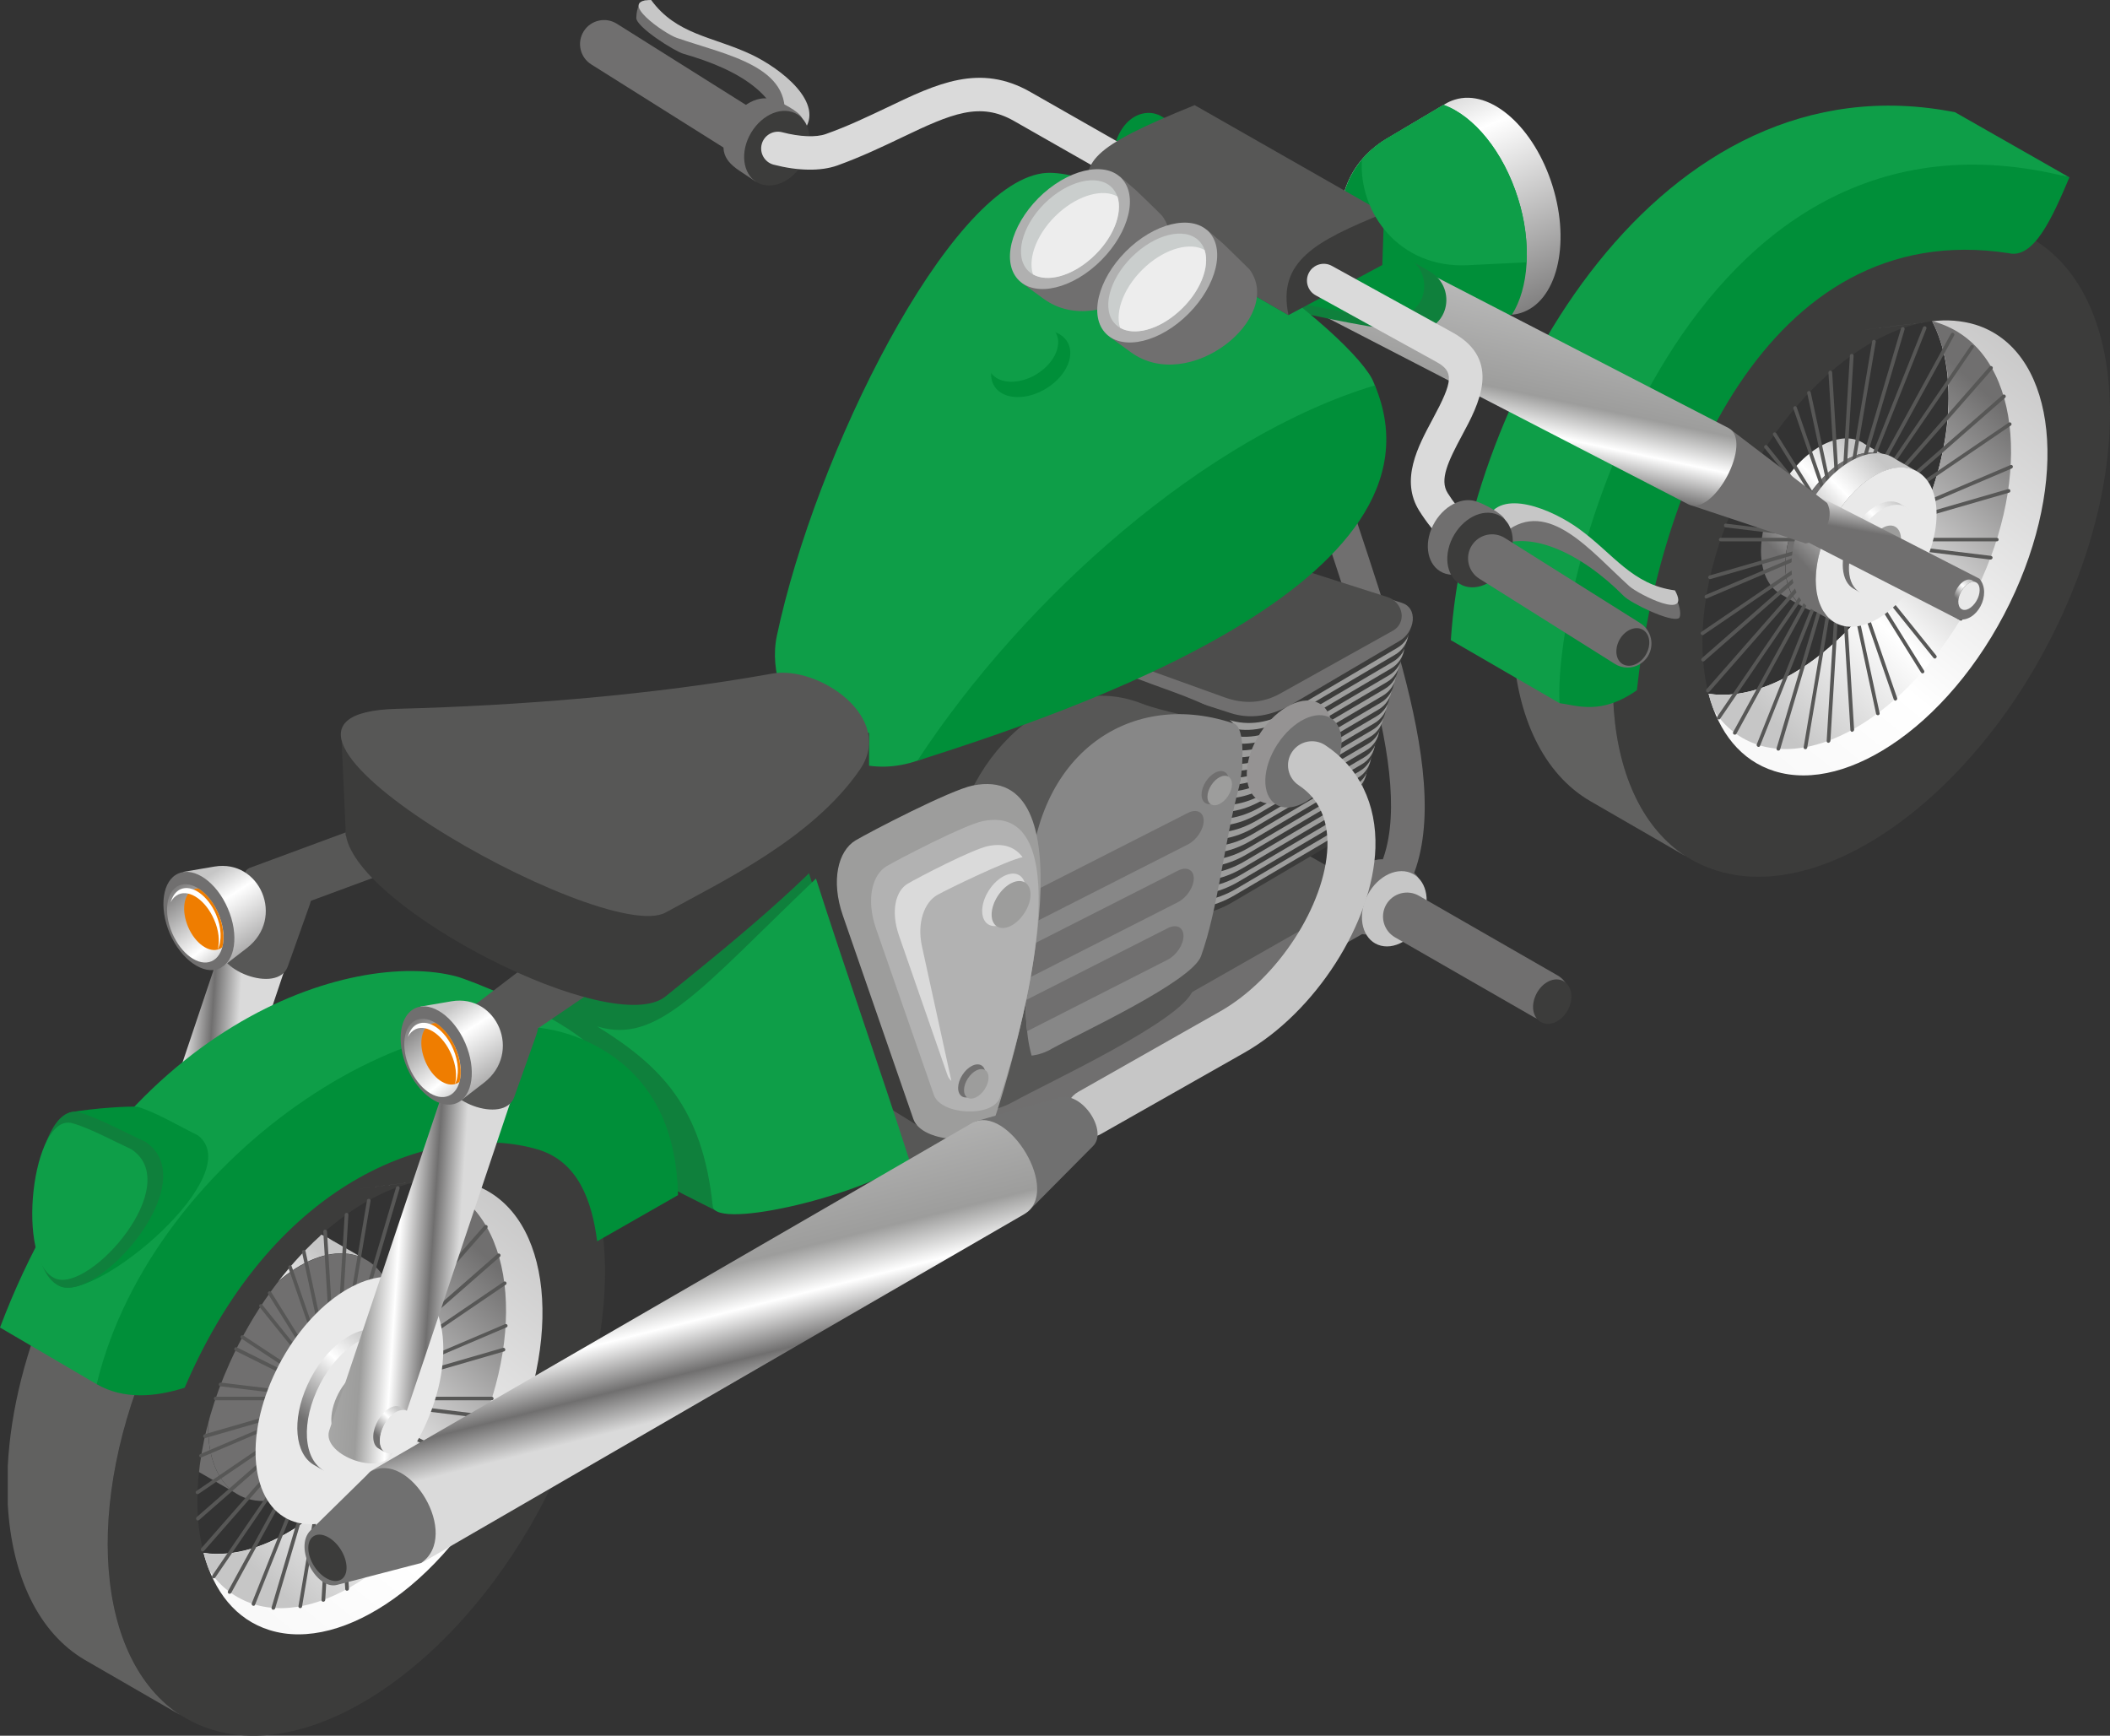 <svg width="1293.33" height="1063.98" viewBox="0 0 1293.33 1063.98" xmlns="http://www.w3.org/2000/svg" xmlns:xlink="http://www.w3.org/1999/xlink" overflow="hidden"><rect x="0" y="0" width="1293.33" height="1063.98" fill="#333333" stroke="none"/><defs><linearGradient x1="0.764" y1="1.096" x2="0.191" y2="-0.078" gradientUnits="objectBoundingBox" id="linear-gradient"><stop offset="0" stop-color="#706F6F"/><stop offset="0.67" stop-color="#FFFFFF"/><stop offset="0.87" stop-color="#C6C6C6"/><stop offset="1" stop-color="#C6C6C6"/></linearGradient><linearGradient x1="1.216" y1="0.605" x2="-0.308" y2="0.382" gradientUnits="objectBoundingBox" id="linear-gradient-2"><stop offset="0" stop-color="#DADADA"/><stop offset="0.38" stop-color="#DADADA"/><stop offset="0.46" stop-color="#706F6F"/><stop offset="0.56" stop-color="#FFFFFF"/><stop offset="0.65" stop-color="#9D9D9C"/><stop offset="1" stop-color="#C6C6C6"/></linearGradient><linearGradient x1="0.3" y1="0.981" x2="0.868" y2="-0.082" gradientUnits="objectBoundingBox" id="linear-gradient-3"><stop offset="0" stop-color="#706F6F"/><stop offset="0.27" stop-color="#706F6F"/><stop offset="0.6" stop-color="#FFFFFF"/><stop offset="0.8" stop-color="#C6C6C6"/><stop offset="1" stop-color="#C6C6C6"/></linearGradient><linearGradient x1="-0.066" y1="1.077" x2="0.865" y2="-0.194" xlink:href="#linear-gradient-3" id="linear-gradient-4"></linearGradient><linearGradient x1="1.543" y1="-1.066" x2="-1.258" y2="3.408" gradientUnits="objectBoundingBox" id="linear-gradient-5"><stop offset="0" stop-color="#706F6F"/><stop offset="0.4" stop-color="#FFFFFF"/><stop offset="1" stop-color="#C6C6C6"/></linearGradient><linearGradient x1="1.112" y1="-0.264" x2="0.097" y2="1.274" xlink:href="#linear-gradient-3" id="linear-gradient-6"></linearGradient><linearGradient x1="-0.067" y1="1.077" x2="0.865" y2="-0.194" xlink:href="#linear-gradient-3" id="linear-gradient-7"></linearGradient><linearGradient x1="-0.072" y1="1.069" x2="0.971" y2="-0.309" xlink:href="#linear-gradient-3" id="linear-gradient-8"></linearGradient><linearGradient x1="0.299" y1="0.98" x2="0.867" y2="-0.083" xlink:href="#linear-gradient-3" id="linear-gradient-9"></linearGradient><linearGradient x1="0.299" y1="0.982" x2="0.868" y2="-0.083" xlink:href="#linear-gradient-3" id="linear-gradient-10"></linearGradient><linearGradient x1="-0.067" y1="1.079" x2="0.865" y2="-0.193" xlink:href="#linear-gradient-3" id="linear-gradient-11"></linearGradient><linearGradient x1="1.112" y1="-0.265" x2="0.097" y2="1.274" xlink:href="#linear-gradient-3" id="linear-gradient-13"></linearGradient><linearGradient x1="-0.028" y1="1.064" x2="0.836" y2="-0.158" xlink:href="#linear-gradient-3" id="linear-gradient-15"></linearGradient><linearGradient x1="0.314" y1="1.147" x2="0.694" y2="-0.095" gradientUnits="objectBoundingBox" id="linear-gradient-16"><stop offset="0" stop-color="#706F6F"/><stop offset="0.46" stop-color="#706F6F"/><stop offset="0.56" stop-color="#FFFFFF"/><stop offset="0.65" stop-color="#9D9D9C"/><stop offset="1" stop-color="#C6C6C6"/></linearGradient><linearGradient x1="0.215" y1="1.424" x2="0.647" y2="0.105" xlink:href="#linear-gradient-16" id="linear-gradient-17"></linearGradient><linearGradient x1="-0.015" y1="1.024" x2="0.859" y2="-0.185" xlink:href="#linear-gradient-3" id="linear-gradient-18"></linearGradient><linearGradient x1="1.216" y1="0.605" x2="-0.307" y2="0.382" xlink:href="#linear-gradient-2" id="linear-gradient-19"></linearGradient><linearGradient x1="-0.029" y1="1.022" x2="0.857" y2="-0.186" xlink:href="#linear-gradient-3" id="linear-gradient-20"></linearGradient><linearGradient x1="0.683" y1="0.978" x2="0.33" y2="0.049" xlink:href="#linear-gradient-2" id="linear-gradient-21"></linearGradient><linearGradient x1="0.975" y1="1.071" x2="0.288" y2="-0.073" xlink:href="#linear-gradient" id="linear-gradient-22"></linearGradient><linearGradient x1="0.193" y1="-0.019" x2="0.805" y2="1.02" gradientUnits="objectBoundingBox" id="linear-gradient-23"><stop offset="0" stop-color="#706F6F"/><stop offset="0.76" stop-color="#FFFFFF"/><stop offset="1" stop-color="#C6C6C6"/></linearGradient><linearGradient x1="0.974" y1="1.072" x2="0.286" y2="-0.071" xlink:href="#linear-gradient" id="linear-gradient-24"></linearGradient><linearGradient x1="0.195" y1="-0.02" x2="0.806" y2="1.019" xlink:href="#linear-gradient-23" id="linear-gradient-25"></linearGradient></defs><g id="Grupo_164" transform="translate(-457.854 -1153)"><g id="moto-blue" transform="translate(275.464 935.55)"><path d="M506.039 260.1 657.093 346.153 373.758 512.075 219.99 424.285Z" id="Trazado_7" fill="#575756" fill-rule="evenodd" transform="translate(370.421 420.172)"/><path d="M409.554 262.6C427.242 317.835 335.329 475.292 325.562 514.683 294.743 499.165 285.628 494.825 273.691 483.864 221.929 436.334 266.312 429.389 212.379 402.043 251.012 382.076 371.031 282.458 409.554 262.6Z" id="Trazado_8" fill="#0F803C" fill-rule="evenodd" transform="translate(295.45 444.801)"/><path d="M286.1 248.235C234.229 279.488 258.971 360.875 323.321 357.728L358.806 355.992C361.018 356.103 363.235 355.994 365.425 355.667L365.425 355.667C366.51 355.45 367.487 355.233 368.572 354.907 390.492 348.07 399.282 313.345 388.105 277.207 376.928 241.069 350.124 217.307 328.095 224.143 325.921 224.814 323.842 225.762 321.91 226.964L321.91 226.964Z" id="Trazado_9" fill="url(#linear-gradient)" fill-rule="evenodd" transform="translate(745.974 54.4)"/><path d="M286.1 244.215C234.229 275.468 258.971 356.855 323.321 353.708L358.806 351.972C360.251 352.08 361.702 352.08 363.147 351.972 373.456 335.695 375.518 308.672 366.947 280.894 357.94 251.92 339.818 230.108 321.262 223.38Z" id="Trazado_10" fill="#008F39" fill-rule="evenodd" transform="translate(745.974 58.42)"/><g id="Grupo_74" transform="translate(244.957 652.322)"><path d="M188.529 521.753C183.971 536.945 222.603 550.835 227.92 534.015L311.369 285.3C315.71 272.278 276.21 260.016 271.977 273.038Z" id="Trazado_11" fill="url(#linear-gradient-2)" fill-rule="evenodd" transform="translate(-188.156 -159.465)"/><path d="M200.04 354.273C184.088 359.482 222.72 379.991 235.525 375.216L380.177 321.716C398.733 314.879 459.828 290.463 449.41 267.132 432.482 228.932 392.01 319.545 397.865 281.132Z" id="Trazado_12" fill="#575756" fill-rule="evenodd" transform="translate(-108.513 -257.524)"/><path d="M195.276 314.323C189.959 330.275 230.435 346.123 236.62 328.43L249.968 290.884C260.277 262.019 213.94 262.884 210.576 271.784Z" id="Trazado_13" fill="#575756" fill-rule="evenodd" transform="translate(-122.74 -171.021)"/></g><g id="Grupo_75" transform="translate(766.914 452.014)"><path d="M246.617 712.135C242.898 712.138 239.462 710.151 237.61 706.926 234.789 702.028 236.473 695.77 241.371 692.949 241.371 692.948 241.372 692.948 241.372 692.948L241.41 692.926 476.456 559.126C529.519 528.852 496.313 428.8 464.192 332 454.86 303.895 446.07 277.417 439.233 252.132 437.785 246.604 441.093 240.95 446.62 239.502 452.076 238.074 457.671 241.278 459.2 246.706 465.928 271.448 474.609 297.706 483.833 325.489 518.558 430.207 554.477 538.398 486.763 577.03L251.717 710.83C250.151 711.679 248.399 712.127 246.617 712.135Z" id="Trazado_14" fill="#706F6F" transform="translate(-236.255 -239.066)"/></g><g id="Grupo_91" transform="translate(812.168 559.986)"><g id="Grupo_76" transform="matrix(1 0 0 1 0 117.414)"><path d="M249.266 304.876 319.042 266.9C331.63 260.064 343.892 258.436 355.395 262.234L433.2 287.3C437.649 288.711 440.145 292.726 439.711 297.935 439.156 303.301 436.044 308.068 431.355 310.735L366.028 349.15C353.006 356.75 340.092 358.699 328.047 354.793L246.985 328.641C242.427 327.23 240.04 323.107 240.474 317.789 241.07 312.288 244.367 307.446 249.266 304.876Z" id="Trazado_15" fill="#3C3C3B" fill-rule="evenodd" transform="translate(-240.425 -255.994)"/><path d="M249.375 304.486 319.151 266.505C331.739 259.669 344.001 258.041 355.504 261.839L433.31 286.906C437.759 288.317 440.255 292.332 439.821 297.541 439.266 302.907 436.154 307.674 431.465 310.341L366.138 348.756C353.116 356.356 340.202 358.305 328.157 354.399L247.1 328.251C242.542 326.84 240.155 322.717 240.589 317.399 241.213 311.911 244.499 307.081 249.375 304.486Z" id="Trazado_16" fill="#9D9D9C" fill-rule="evenodd" transform="translate(-239.342 -259.836)"/></g><g id="Grupo_77" transform="translate(2.496 109.058)"><path d="M249.5 304.106 319.276 266.126C331.864 259.289 344.126 257.662 355.629 261.46L433.435 286.527C437.884 287.938 440.38 291.953 439.946 297.162 439.391 302.528 436.279 307.295 431.59 309.962L366.263 348.377C353.241 355.977 340.328 357.927 328.283 354.02L247.221 327.867C242.663 326.456 240.276 322.333 240.71 317.015 241.321 311.522 244.613 306.688 249.5 304.106Z" id="Trazado_17" fill="#3C3C3B" fill-rule="evenodd" transform="translate(-240.655 -255.223)"/><path d="M249.606 303.716 319.382 265.735C331.97 258.899 344.232 257.271 355.735 261.069L433.541 286.136C437.99 287.547 440.486 291.562 440.052 296.771 439.498 302.137 436.386 306.904 431.697 309.571L366.37 347.986C353.348 355.586 340.435 357.535 328.389 353.629L247.327 327.477C242.769 326.066 240.382 321.943 240.816 316.625 241.485 311.153 244.76 306.344 249.606 303.716Z" id="Trazado_18" fill="#9D9D9C" fill-rule="evenodd" transform="translate(-239.572 -259.066)"/></g><g id="Grupo_78" transform="translate(5.1 100.703)"><path d="M249.736 303.326 319.512 265.345C332.1 258.508 344.362 256.881 355.865 260.679L433.671 285.746C438.12 287.157 440.616 291.172 440.182 296.381 439.627 301.747 436.515 306.514 431.826 309.181L366.5 347.6C353.478 355.2 340.565 357.15 328.52 353.243L247.458 327.091C242.9 325.68 240.513 321.557 240.947 316.239 241.572 310.75 244.859 305.921 249.736 303.326Z" id="Trazado_19" fill="#3C3C3B" fill-rule="evenodd" transform="translate(-240.895 -254.552)"/><path d="M249.845 302.946 319.621 264.966C332.209 258.129 344.471 256.502 355.974 260.3L433.78 285.367C438.229 286.778 440.725 290.793 440.291 296.002 439.736 301.368 436.624 306.135 431.935 308.802L366.608 347.217C353.586 354.817 340.673 356.767 328.628 352.86L247.566 326.708C243.008 325.297 240.621 321.174 241.055 315.856 241.622 310.346 244.927 305.493 249.845 302.946Z" id="Trazado_20" fill="#9D9D9C" fill-rule="evenodd" transform="translate(-239.812 -258.296)"/></g><g id="Grupo_79" transform="translate(7.596 92.239)"><path d="M249.966 302.556 319.742 264.575C332.33 257.738 344.592 256.111 356.095 259.909L433.895 284.976C438.344 286.387 440.84 290.402 440.406 295.611 439.852 300.977 436.74 305.744 432.051 308.411L366.724 346.826C353.702 354.426 340.789 356.376 328.743 352.469L247.681 326.317C243.123 324.906 240.736 320.783 241.17 315.465 241.84 309.992 245.118 305.182 249.966 302.556Z" id="Trazado_21" fill="#3C3C3B" fill-rule="evenodd" transform="translate(-241.126 -253.674)"/><path d="M250.075 302.166 319.851 264.185C332.439 257.348 344.701 255.721 356.204 259.519L434.01 284.586C438.459 285.997 440.955 290.012 440.521 295.221 439.966 300.587 436.854 305.354 432.165 308.021L366.839 346.44C353.817 354.04 340.903 355.99 328.858 352.083L247.8 325.931C243.242 324.52 240.855 320.396 241.289 315.079 241.956 309.607 245.23 304.796 250.075 302.166Z" id="Trazado_22" fill="#9D9D9C" fill-rule="evenodd" transform="translate(-240.042 -257.515)"/></g><g id="Grupo_80" transform="translate(10.201 83.883)"><path d="M250.205 301.786 319.981 263.8C332.569 256.964 344.831 255.336 356.334 259.134L434.14 284.201C438.589 285.612 441.085 289.627 440.651 294.836 440.097 300.202 436.985 304.969 432.296 307.636L366.969 346.051C353.947 353.651 341.034 355.6 328.988 351.694L247.926 325.542C243.368 324.131 240.981 320.008 241.415 314.69 241.984 309.183 245.288 304.332 250.205 301.786Z" id="Trazado_23" fill="#3C3C3B" fill-rule="evenodd" transform="translate(-241.365 -252.903)"/><path d="M250.315 301.4 320.091 263.419C332.679 256.582 344.941 254.955 356.444 258.753L434.25 283.82C438.699 285.231 441.195 289.246 440.761 294.455 440.206 299.821 437.094 304.588 432.405 307.255L367.079 345.67C354.057 353.27 341.144 355.22 329.098 351.313L248.036 325.161C243.478 323.75 241.091 319.626 241.525 314.309 242.151 308.821 245.439 303.994 250.315 301.4Z" id="Trazado_24" fill="#9D9D9C" fill-rule="evenodd" transform="translate(-240.282 -256.745)"/></g><g id="Grupo_81" transform="translate(12.697 75.527)"><path d="M250.436 301.006 320.212 263.025C332.8 256.188 345.062 254.561 356.565 258.359L434.371 283.426C438.82 284.837 441.316 288.852 440.882 294.061 440.327 299.427 437.215 304.194 432.526 306.861L367.2 345.281C354.178 352.881 341.265 354.831 329.219 350.924L248.157 324.771C243.599 323.36 241.212 319.237 241.646 313.919 242.314 308.446 245.589 303.635 250.436 301.006Z" id="Trazado_25" fill="#3C3C3B" fill-rule="evenodd" transform="translate(-241.595 -252.232)"/><path d="M250.546 300.626 320.322 262.645C332.91 255.809 345.172 254.181 356.675 257.979L434.481 283.046C438.93 284.457 441.426 288.472 440.992 293.681 440.437 299.047 437.325 303.814 432.636 306.481L367.309 344.9C354.287 352.5 341.374 354.449 329.329 350.543L248.267 324.391C243.709 322.98 241.322 318.857 241.756 313.539 242.395 308.055 245.678 303.231 250.546 300.626Z" id="Trazado_26" fill="#9D9D9C" fill-rule="evenodd" transform="translate(-240.512 -255.976)"/></g><g id="Grupo_82" transform="translate(15.301 67.063)"><path d="M250.676 300.236 320.452 262.255C333.04 255.419 345.302 253.791 356.805 257.589L434.611 282.656C439.06 284.067 441.556 288.082 441.122 293.291 440.567 298.657 437.455 303.424 432.766 306.091L367.439 344.51C354.417 352.11 341.504 354.059 329.458 350.153L248.4 324C243.842 322.589 241.455 318.466 241.889 313.148 242.514 307.66 245.8 302.831 250.676 300.236Z" id="Trazado_27" fill="#3C3C3B" fill-rule="evenodd" transform="translate(-241.836 -251.353)"/><path d="M250.786 299.846 320.562 261.865C333.15 255.028 345.412 253.401 356.915 257.199L434.721 282.266C439.17 283.677 441.666 287.692 441.232 292.901 440.677 298.267 437.565 303.034 432.876 305.701L367.549 344.12C354.527 351.72 341.613 353.67 329.568 349.763L248.506 323.61C243.948 322.199 241.561 318.076 241.995 312.758 242.62 307.269 245.908 302.44 250.786 299.846Z" id="Trazado_28" fill="#9D9D9C" fill-rule="evenodd" transform="translate(-240.752 -255.195)"/></g><g id="Grupo_83" transform="translate(17.797 58.707)"><path d="M250.9 299.466 320.676 261.485C333.264 254.649 345.526 253.021 357.029 256.819L434.835 281.886C439.284 283.297 441.78 287.312 441.346 292.521 440.791 297.887 437.679 302.654 432.99 305.321L367.669 343.74C354.647 351.34 341.734 353.289 329.689 349.383L248.627 323.231C244.069 321.82 241.682 317.697 242.116 312.379 242.724 306.885 246.014 302.049 250.9 299.466Z" id="Trazado_29" fill="#3C3C3B" fill-rule="evenodd" transform="translate(-242.065 -250.583)"/><path d="M251.016 299.076 320.792 261.1C333.38 254.263 345.642 252.636 357.145 256.434L434.95 281.5C439.399 282.911 441.895 286.926 441.461 292.135 440.907 297.501 437.795 302.268 433.106 304.935L367.779 343.35C354.757 350.95 341.844 352.9 329.798 348.993L248.736 322.841C244.178 321.43 241.791 317.307 242.225 311.989 242.893 306.516 246.169 301.704 251.016 299.076Z" id="Trazado_30" fill="#9D9D9C" fill-rule="evenodd" transform="translate(-240.982 -254.425)"/></g><g id="Grupo_84" transform="translate(20.401 50.351)"><path d="M251.146 298.686 320.922 260.706C333.51 253.869 345.772 252.242 357.275 256.04L435.081 281.107C439.53 282.518 442.026 286.533 441.592 291.742 441.037 297.108 437.925 301.875 433.236 304.542L367.909 342.96C354.887 350.56 341.973 352.51 329.928 348.603L248.866 322.45C244.308 321.039 241.921 316.916 242.355 311.598 242.98 306.109 246.268 301.28 251.146 298.686Z" id="Trazado_31" fill="#3C3C3B" fill-rule="evenodd" transform="translate(-242.305 -249.912)"/><path d="M251.256 298.306 321.032 260.325C333.62 253.488 345.882 251.861 357.385 255.659L435.191 280.726C439.64 282.137 442.136 286.152 441.702 291.361 441.147 296.727 438.035 301.494 433.346 304.161L368.019 342.58C354.997 350.18 342.084 352.13 330.038 348.223L248.976 322.071C244.418 320.66 242.031 316.537 242.465 311.219 243.06 305.719 246.357 300.876 251.256 298.306Z" id="Trazado_32" fill="#9D9D9C" fill-rule="evenodd" transform="translate(-241.222 -253.655)"/></g><g id="Grupo_85" transform="translate(22.897 41.996)"><path d="M251.375 297.916 321.151 259.935C333.739 253.098 346.001 251.471 357.504 255.269L435.31 280.336C439.759 281.747 442.255 285.762 441.821 290.971 441.267 296.337 438.155 301.104 433.466 303.771L368.139 342.19C355.117 349.79 342.204 351.74 330.158 347.833L249.1 321.681C244.542 320.27 242.155 316.146 242.589 310.829 243.256 305.357 246.53 300.545 251.375 297.916Z" id="Trazado_33" fill="#3C3C3B" fill-rule="evenodd" transform="translate(-242.536 -249.142)"/><path d="M251.486 297.536 321.262 259.555C333.85 252.719 346.112 251.091 357.615 254.889L435.421 279.956C439.87 281.367 442.366 285.382 441.932 290.591 441.377 295.957 438.265 300.724 433.576 303.391L368.249 341.806C355.227 349.406 342.314 351.355 330.268 347.449L249.207 321.3C244.649 319.889 242.262 315.766 242.696 310.448 243.306 304.954 246.598 300.118 251.486 297.536Z" id="Trazado_34" fill="#9D9D9C" fill-rule="evenodd" transform="translate(-241.452 -252.885)"/></g><g id="Grupo_86" transform="translate(25.501 33.531)"><path d="M251.615 297.146 321.391 259.165C333.979 252.328 346.241 250.701 357.744 254.499L435.55 279.566C439.999 280.977 442.495 284.992 442.061 290.201 441.505 295.567 438.391 300.335 433.7 303L368.379 341.42C355.357 349.02 342.444 350.97 330.399 347.063L249.337 320.911C244.779 319.5 242.392 315.376 242.826 310.059 243.392 304.548 246.696 299.694 251.615 297.146Z" id="Trazado_35" fill="#3C3C3B" fill-rule="evenodd" transform="translate(-242.776 -248.263)"/><path d="M251.726 296.756 321.5 258.775C334.088 251.938 346.35 250.311 357.853 254.109L435.659 279.176C440.108 280.587 442.604 284.602 442.17 289.811 441.616 295.177 438.504 299.944 433.815 302.611L368.488 341.026C355.466 348.626 342.553 350.576 330.507 346.669L249.445 320.516C244.887 319.105 242.5 314.982 242.934 309.664 243.561 304.176 246.849 299.349 251.726 296.756Z" id="Trazado_36" fill="#9D9D9C" fill-rule="evenodd" transform="translate(-241.692 -252.105)"/></g><g id="Grupo_87" transform="translate(27.997 25.176)"><path d="M251.845 296.366 321.621 258.385C334.209 251.548 346.471 249.921 357.974 253.719L435.78 278.786C440.229 280.197 442.725 284.212 442.291 289.421 441.737 294.787 438.625 299.554 433.936 302.221L368.609 340.64C355.587 348.24 342.674 350.189 330.628 346.283L249.566 320.131C245.008 318.72 242.621 314.597 243.055 309.279 243.723 303.806 246.998 298.995 251.845 296.366Z" id="Trazado_37" fill="#3C3C3B" fill-rule="evenodd" transform="translate(-243.006 -247.592)"/><path d="M251.955 295.986 321.731 258.006C334.319 251.169 346.581 249.542 358.084 253.34L435.89 278.407C440.339 279.818 442.835 283.833 442.401 289.042 441.846 294.408 438.734 299.175 434.045 301.842L368.719 340.26C355.697 347.86 342.783 349.81 330.738 345.903L249.677 319.75C245.119 318.339 242.732 314.216 243.166 308.898 243.834 303.426 247.109 298.615 251.955 295.986Z" id="Trazado_38" fill="#9D9D9C" fill-rule="evenodd" transform="translate(-241.922 -251.335)"/></g><g id="Grupo_88" transform="translate(30.602 16.82)"><path d="M252.085 295.6 321.861 257.619C334.449 250.782 346.711 249.155 358.214 252.953L436.02 278.02C440.469 279.431 442.965 283.446 442.531 288.655 441.977 294.021 438.865 298.788 434.176 301.455L368.849 339.87C355.827 347.47 342.914 349.419 330.868 345.513L249.807 319.36C245.249 317.949 242.862 313.826 243.296 308.508 243.922 303.021 247.209 298.193 252.085 295.6Z" id="Trazado_39" fill="#3C3C3B" fill-rule="evenodd" transform="translate(-243.246 -246.822)"/><path d="M252.2 295.216 321.976 257.235C334.564 250.399 346.826 248.771 358.329 252.569L436.135 277.636C440.584 279.047 443.08 283.062 442.646 288.271 442.091 293.637 438.979 298.404 434.29 301.071L368.959 339.49C355.937 347.09 343.023 349.04 330.978 345.133L249.917 318.98C245.359 317.569 242.972 313.446 243.406 308.128 243.973 302.617 247.279 297.762 252.2 295.216Z" id="Trazado_40" fill="#9D9D9C" fill-rule="evenodd" transform="translate(-242.162 -250.565)"/></g><g id="Grupo_89" transform="translate(33.097 8.356)"><path d="M252.316 294.826 322.092 256.845C334.68 250.009 346.942 248.381 358.445 252.179L436.251 277.246C440.7 278.657 443.196 282.672 442.762 287.881 442.207 293.247 439.095 298.014 434.406 300.681L369.079 339.1C356.057 346.7 343.144 348.65 331.098 344.743L250.036 318.59C245.478 317.179 243.091 313.056 243.525 307.738 244.165 302.254 247.448 297.431 252.316 294.826Z" id="Trazado_41" fill="#3C3C3B" fill-rule="evenodd" transform="translate(-243.475 -245.943)"/><path d="M252.425 294.436 322.201 256.456C334.789 249.619 347.051 247.992 358.554 251.79L436.36 276.857C440.809 278.268 443.305 282.283 442.871 287.492 442.316 292.858 439.204 297.625 434.515 300.292L369.189 338.71C356.167 346.31 343.254 348.259 331.209 344.353L250.147 318.2C245.589 316.789 243.202 312.666 243.636 307.348 244.304 301.876 247.579 297.065 252.425 294.436Z" id="Trazado_42" fill="#9D9D9C" fill-rule="evenodd" transform="translate(-242.392 -249.785)"/></g><g id="Grupo_90" transform="translate(35.702 0)"><path d="M252.555 294.046 322.331 256.065C334.919 249.228 347.181 247.601 358.684 251.399L436.49 276.466C440.939 277.877 443.435 281.892 443.001 287.101 442.446 292.467 439.334 297.234 434.645 299.901L369.319 338.32C356.297 345.92 343.384 347.869 331.338 343.963L250.276 317.811C245.718 316.4 243.331 312.277 243.765 306.959 244.39 301.47 247.677 296.64 252.555 294.046Z" id="Trazado_43" fill="#3C3C3B" fill-rule="evenodd" transform="translate(-243.715 -245.272)"/><path d="M252.666 293.666 322.442 255.685C335.03 248.848 347.292 247.221 358.795 251.019L436.595 276.086C441.044 277.497 443.54 281.512 443.106 286.721 442.551 292.087 439.439 296.854 434.75 299.521L369.429 337.94C356.407 345.54 343.494 347.49 331.449 343.583L250.387 317.43C245.829 316.019 243.442 311.896 243.876 306.578 244.501 301.089 247.789 296.26 252.666 293.666Z" id="Trazado_44" fill="#706F6F" fill-rule="evenodd" transform="translate(-242.632 -249.015)"/></g></g><g id="Grupo_115" transform="translate(1071.68 282.2)"><g id="Grupo_92" transform="translate(186.531 203.985)"><path d="M290.979 244.05 321.038 261.521 321.038 280.621C308.238 273.242 295.538 265.754 282.732 258.375 279.259 253.708 283.708 244.593 290.979 244.05Z" id="Trazado_45" fill="url(#linear-gradient-3)" fill-rule="evenodd" transform="translate(-281.529 -224.132)"/><path d="M281.86 312.05 281.86 310.531C281.969 301.741 284.247 291.758 288.805 281.666 300.742 255.188 323.856 237.934 340.459 243.143 341.207 243.366 341.933 243.657 342.629 244.011L342.629 244.011C343.677 244.459 344.662 245.043 345.559 245.747L358.359 253.126C357.373 252.663 356.358 252.264 355.32 251.932 338.72 246.723 315.603 263.977 303.666 290.455 292.923 314.329 294.985 337.443 307.681 345.581L293.357 337.334 293.357 337.334C286.092 332.885 282.077 323.661 281.86 312.05Z" id="Trazado_46" fill="url(#linear-gradient-4)" fill-rule="evenodd" transform="translate(-278.271 -242.215)"/><path d="M298.739 339.762C315.339 344.971 338.456 327.717 350.393 301.239 362.33 274.761 358.423 249.151 341.82 243.939 325.217 238.727 302.103 255.984 290.166 282.462 278.229 308.835 282.136 334.553 298.739 339.762Z" id="Trazado_47" fill="#706F6F" fill-rule="evenodd" transform="translate(-264.656 -234.333)"/></g><path d="M403.75 623.841C458.333 603.441 515.413 545.709 549.704 469.423 598.645 360.581 582.91 254.995 514.545 233.723 481.122 223.305 441.405 234.917 403.75 262.154L403.75 325.2C424.911 306.1 447.808 293.839 469.185 291.234 484.485 320.425 482.641 367.634 460.938 415.919 446.614 447.819 425.996 474.735 403.75 493.182ZM337.121 628.073C357.631 634.473 380.421 632.522 403.75 623.841L403.75 493.188C379.985 512.83 354.375 523.03 332.129 519.666 323.99 488.522 328.765 446.309 348.081 403.445 362.297 371.867 382.047 344.955 403.75 325.313L403.75 262.265C364.25 290.805 327.029 336.707 301.962 392.376 253.021 501.218 268.756 606.8 337.121 628.073Z" id="Trazado_48" fill="#3C3C3B" fill-rule="evenodd" transform="translate(-174.13 -159.141)"/><path d="M395.338 492.72C423.118 472.97 449.271 440.849 466.85 401.783 500.816 326.256 489.964 252.899 442.434 238.141 433.852 235.594 424.829 234.891 415.956 236.079 431.256 265.27 429.412 312.479 407.709 360.764 404.043 368.916 399.913 376.85 395.338 384.529ZM415.956 236.079 395.338 238.679C362.241 242.806 369.113 241.939 415.956 236.079ZM319.268 511.819C342.168 518.981 369.402 511.168 395.338 492.719L395.338 384.529C364.194 437.051 316.664 470.148 278.9 464.4 285.086 488.162 298.759 505.416 319.268 511.819Z" id="Trazado_49" fill="url(#linear-gradient-5)" fill-rule="evenodd" transform="translate(-120.901 -103.872)"/><path d="M309.719 495.486C353.668 509.159 414.871 463.474 446.341 393.586 477.811 323.593 468.041 249.26 415.957 235.586 435.164 273.786 424.204 323.486 407.71 360.271 378.085 426.14 322.09 470.523 278.9 464.012 279.812 467.597 280.973 471.114 282.373 474.538 289.1 484.635 298.216 491.9 309.719 495.486Z" id="Trazado_50" fill="url(#linear-gradient-6)" fill-rule="evenodd" transform="translate(-120.901 -103.492)"/><path d="M588.949 275.016 588.949 275.016 588.515 274.799ZM267.85 522.65 267.85 498.776C269.586 464.919 278.81 427.155 295.956 389.066 344.9 280.224 440.174 209.146 508.539 230.416 511.643 231.394 514.686 232.554 517.654 233.889L517.763 233.889C522.038 235.832 526.109 238.195 529.917 240.942L582.548 271.218C578.578 269.166 574.439 267.46 570.177 266.118 501.812 244.849 406.535 315.818 357.594 424.769 313.428 522.869 321.894 618.253 373.98 651.785L315.164 617.819 315.164 617.819C286.515 601.107 270.238 566.273 267.85 522.65Z" id="Trazado_51" fill="#616160" fill-rule="evenodd" transform="translate(-229.761 -191.533)"/><g id="Grupo_103" transform="translate(153.15 135.721)"><g id="Grupo_93" transform="translate(46.462 0)"><path d="M283.877 495.562 283.552 495.562C282.956 495.378 282.618 494.75 282.792 494.151L359.079 236.751C359.21 236.178 359.78 235.82 360.353 235.951 360.4 235.961 360.445 235.975 360.49 235.992 361.086 236.176 361.424 236.804 361.25 237.403L284.962 494.8C284.818 495.273 284.371 495.587 283.877 495.562Z" id="Trazado_52" fill="#575756" transform="translate(-282.735 -235.924)"/></g><g id="Grupo_94" transform="translate(77.216 16.453)"><path d="M286.668 475.85 286.668 475.85C286.086 475.871 285.596 475.417 285.574 474.835 285.572 474.775 285.575 474.715 285.583 474.656L299.8 238.525C299.8 237.874 300.451 237.548 300.993 237.44 301.609 237.455 302.096 237.966 302.081 238.581 302.081 238.582 302.081 238.582 302.081 238.582L302.081 238.634 287.861 474.765C287.645 475.307 287.21 475.85 286.668 475.85Z" id="Trazado_53" fill="#575756" transform="translate(-285.569 -237.44)"/></g><g id="Grupo_95" transform="translate(65.272 39.221)"><path d="M327.787 438.252C327.259 438.274 326.796 437.904 326.702 437.384L284.489 240.861C284.345 240.299 284.684 239.727 285.245 239.583 285.246 239.583 285.246 239.583 285.246 239.583 285.283 239.574 285.32 239.566 285.357 239.561 285.952 239.438 286.534 239.821 286.656 240.416 286.657 240.417 286.657 240.418 286.657 240.419 286.657 240.419 286.657 240.426 286.657 240.429L328.872 436.95C329.017 437.51 328.681 438.081 328.122 438.227 328.083 438.237 328.044 438.244 328.004 438.25Z" id="Trazado_54" fill="#575756" transform="translate(-284.468 -239.538)"/></g><g id="Grupo_96" transform="translate(44.274 64.586)"><path d="M374.3 389.615C373.909 389.59 373.55 389.391 373.323 389.072L282.712 243.552C282.378 243.066 282.5 242.402 282.985 242.067L283.037 242.033C283.553 241.74 284.207 241.88 284.557 242.359L375.168 387.879C375.503 388.364 375.381 389.028 374.897 389.363L374.843 389.398C374.694 389.534 374.501 389.611 374.3 389.615Z" id="Trazado_55" fill="#575756" transform="translate(-282.533 -241.876)"/></g><g id="Grupo_97" transform="translate(27.455 91.471)"><path d="M413.014 332.868C412.783 332.846 412.561 332.771 412.363 332.651L281.492 246.381C280.966 246.077 280.785 245.405 281.089 244.878 281.393 244.352 282.065 244.172 282.592 244.476 282.595 244.477 282.598 244.479 282.601 244.481 282.63 244.498 282.658 244.516 282.686 244.536L413.557 330.806C414.065 331.126 414.217 331.796 413.898 332.304 413.897 332.304 413.897 332.305 413.896 332.306L413.882 332.327C413.756 332.689 413.395 332.915 413.014 332.868Z" id="Trazado_56" fill="#575756" transform="translate(-280.983 -244.353)"/></g><g id="Grupo_98" transform="translate(14.274 120.503)"><path d="M443.21 269.074 443.1 269.074 280.76 249.324C280.145 249.253 279.704 248.697 279.775 248.082 279.775 248.063 279.78 248.043 279.783 248.024 279.79 247.457 280.256 247.003 280.823 247.01 280.823 247.01 280.823 247.01 280.823 247.01 280.911 247.011 280.998 247.024 281.083 247.047L443.423 266.797C444.038 266.868 444.479 267.424 444.408 268.039 444.408 268.058 444.408 268.078 444.4 268.097 444.239 268.634 443.768 269.02 443.21 269.074Z" id="Trazado_57" fill="#575756" transform="translate(-279.768 -247.029)"/></g><g id="Grupo_99" transform="translate(4.575 99.302)"><path d="M280.017 300.258C279.534 300.251 279.104 299.95 278.932 299.498 278.785 298.902 279.113 298.292 279.692 298.087L462.65 245.132C463.244 244.935 463.885 245.256 464.082 245.85 464.28 246.444 463.958 247.085 463.365 247.282 463.358 247.285 463.351 247.287 463.344 247.289L463.301 247.302 280.343 300.258Z" id="Trazado_58" fill="#575756" transform="translate(-278.875 -245.075)"/></g><g id="Grupo_100" transform="matrix(1 0 0 1 0 58.374)"><path d="M279.613 371.814C279.222 371.79 278.863 371.591 278.636 371.272 278.301 370.787 278.423 370.123 278.908 369.788L278.961 369.753 467.346 241.486C467.871 241.18 468.544 241.357 468.85 241.882 469.137 242.373 469.002 243.001 468.54 243.331L280.156 371.6C280.047 371.814 279.83 371.814 279.613 371.814Z" id="Trazado_59" fill="#575756" transform="translate(-278.453 -241.303)"/></g><g id="Grupo_101" transform="translate(3.271 23.881)"><path d="M279.9 438.288C279.238 438.252 278.731 437.687 278.767 437.025 278.78 436.773 278.873 436.531 279.032 436.335L452.548 238.509C452.983 238.043 453.714 238.019 454.179 238.454 454.623 238.869 454.669 239.558 454.284 240.028L280.767 437.854C280.545 438.105 280.234 438.261 279.9 438.288Z" id="Trazado_60" fill="#575756" transform="translate(-278.755 -238.125)"/></g><g id="Grupo_102" transform="translate(19.78 3.495)"><path d="M281.406 482.623C281.219 482.64 281.03 482.602 280.864 482.514 280.328 482.227 280.126 481.561 280.413 481.025 280.413 481.025 280.413 481.025 280.413 481.025L280.43 480.995 413.9 236.833C414.2 236.294 414.88 236.099 415.419 236.399 415.958 236.699 416.153 237.379 415.853 237.918L282.383 482.08C282.191 482.435 281.81 482.647 281.406 482.623Z" id="Trazado_61" fill="#575756" transform="translate(-280.276 -236.246)"/></g></g><g id="Grupo_114" transform="translate(153.491 135.286)"><g id="Grupo_104" transform="translate(62.761 8.295)"><path d="M285.374 487.558 285.157 487.558C284.582 487.474 284.184 486.94 284.268 486.365 284.273 486.329 284.28 486.293 284.289 486.258L326.289 237.539C326.405 236.943 326.982 236.553 327.579 236.669 327.579 236.669 327.579 236.669 327.579 236.669L327.589 236.669C328.164 236.753 328.562 237.287 328.478 237.862 328.473 237.898 328.466 237.934 328.457 237.969L286.457 486.688C286.326 487.184 285.887 487.538 285.374 487.558Z" id="Trazado_62" fill="#575756" transform="translate(-284.268 -236.648)"/></g><g id="Grupo_105" transform="translate(77.974 27.197)"><path d="M300.211 459.763C299.612 459.761 299.128 459.277 299.126 458.678L285.67 239.584C285.628 238.955 286.103 238.411 286.732 238.369 287.361 238.327 287.905 238.802 287.947 239.431 287.947 239.446 287.947 239.461 287.947 239.476L301.4 458.569C301.285 459.174 300.811 459.648 300.206 459.763Z" id="Trazado_63" fill="#575756" transform="translate(-285.67 -238.39)"/></g><g id="Grupo_106" transform="translate(56.419 48.941)"><path d="M346.366 420.925C345.893 420.887 345.478 420.596 345.281 420.165L283.752 241.873C283.559 241.304 283.845 240.684 284.403 240.462 284.963 240.249 285.589 240.53 285.803 241.089L285.812 241.113 347.343 419.3C347.536 419.869 347.25 420.489 346.692 420.711 346.583 420.925 346.474 420.925 346.366 420.925Z" id="Trazado_64" fill="#575756" transform="translate(-283.684 -240.394)"/></g><g id="Grupo_107" transform="translate(38.531 72.723)"><path d="M386.7 373.507C386.355 373.524 386.025 373.36 385.832 373.073L282.3 244.481C281.905 244.014 281.963 243.315 282.43 242.919 282.458 242.896 282.487 242.874 282.517 242.853 282.913 242.481 283.536 242.501 283.908 242.898 283.957 242.95 284 243.008 284.037 243.07L387.564 371.662C387.935 372.059 387.915 372.681 387.518 373.053 387.466 373.102 387.408 373.145 387.347 373.181 387.239 373.507 387.021 373.507 386.7 373.507Z" id="Trazado_65" fill="#575756" transform="translate(-282.036 -242.585)"/></g><g id="Grupo_108" transform="translate(23.416 99.277)"><path d="M421.688 316.953C421.501 316.97 421.313 316.932 421.146 316.845L281.268 247.177C280.703 246.899 280.47 246.215 280.748 245.649 281.021 245.096 281.684 244.859 282.245 245.115L422.123 314.782C422.65 315.088 422.88 315.73 422.665 316.301 422.504 316.698 422.117 316.957 421.688 316.953Z" id="Trazado_66" fill="#575756" transform="translate(-280.642 -245.033)"/></g><g id="Grupo_109" transform="translate(10.802 129.636)"><path d="M449.851 250 280.565 250C279.966 249.998 279.482 249.514 279.48 248.915 279.52 248.333 279.983 247.87 280.565 247.83L449.851 247.83C450.451 247.812 450.951 248.283 450.969 248.883 450.988 249.482 450.516 249.983 449.917 250.001 449.895 250.002 449.873 250.002 449.851 250.001Z" id="Trazado_67" fill="#575756" transform="translate(-279.48 -247.83)"/></g><g id="Grupo_110" transform="translate(2.038 84.953)"><path d="M279.732 325.617C279.295 325.652 278.891 325.383 278.755 324.966 278.54 324.395 278.77 323.753 279.297 323.447L466.163 243.8C466.702 243.565 467.331 243.806 467.574 244.342 467.789 244.913 467.56 245.555 467.032 245.861L280.166 325.508C280.034 325.584 279.884 325.622 279.732 325.617Z" id="Trazado_68" fill="#575756" transform="translate(-278.672 -243.712)"/></g><g id="Grupo_111" transform="matrix(1 0 0 1 0 41.788)"><path d="M279.629 403.436C279.284 403.453 278.954 403.289 278.761 403.002 278.359 402.517 278.407 401.802 278.87 401.374L463.238 240.011C463.717 239.592 464.446 239.64 464.866 240.12 465.285 240.599 465.236 241.328 464.757 241.747L280.388 403.111C280.183 403.308 279.913 403.423 279.629 403.436Z" id="Trazado_69" fill="#575756" transform="translate(-278.484 -239.735)"/></g><g id="Grupo_112" transform="translate(9.643 11.388)"><path d="M280.533 466.52C280.303 466.497 280.08 466.423 279.882 466.303 279.374 465.983 279.222 465.313 279.541 464.805 279.542 464.805 279.542 464.804 279.543 464.803L279.557 464.782 434.843 237.442C435.196 236.948 435.883 236.834 436.378 237.187 436.84 237.517 436.974 238.145 436.688 238.636L281.4 465.977C281.262 466.329 280.91 466.549 280.533 466.52Z" id="Trazado_70" fill="#575756" transform="translate(-279.373 -236.933)"/></g><g id="Grupo_113" transform="translate(33.957 0)"><path d="M282.767 493.678C282.614 493.694 282.46 493.655 282.333 493.569 281.775 493.347 281.489 492.727 281.682 492.158L383.579 236.6C383.762 236.02 384.381 235.699 384.961 235.882 385.541 236.065 385.862 236.684 385.679 237.264 385.668 237.296 385.656 237.329 385.643 237.364L283.743 492.92C283.657 493.384 283.238 493.71 282.767 493.678Z" id="Trazado_71" fill="#575756" transform="translate(-281.614 -235.884)"/></g></g><path d="M573.394 227.466C391.955 191.656 274.215 401.092 264.34 551.066L330.969 589.7C381.863 357.577 568.728 249.6 643.5 267.4Z" id="Trazado_72" fill="#0E9E48" fill-rule="evenodd" transform="translate(-264.34 -223.417)"/><path d="M270.624 556.867C281.476 558.278 296.234 564.355 318.045 548.945 330.745 429.686 395.96 258.122 545.82 281.018 561.338 284.818 572.62 259.418 583.15 234.573 346.151 174.022 266.392 482.425 270.624 556.867Z" id="Trazado_73" fill="#008F39" fill-rule="evenodd" transform="translate(-203.995 -190.591)"/><path d="M283.58 312.89 283.58 311.371C283.689 302.581 285.967 292.598 290.525 282.506 302.462 256.028 325.576 238.774 342.179 243.983 342.927 244.206 343.653 244.497 344.349 244.851L344.349 244.851C345.397 245.299 346.382 245.883 347.279 246.587L360.079 253.966C359.093 253.503 358.078 253.104 357.04 252.772 340.44 247.563 317.323 264.817 305.386 291.295 294.643 315.169 296.705 338.283 309.401 346.421L295.077 338.174 295.077 338.174C287.7 333.725 283.8 324.5 283.58 312.89Z" id="Trazado_74" fill="url(#linear-gradient-7)" fill-rule="evenodd" transform="translate(-74.795 -29.954)"/><path d="M300.406 340.6C317.006 345.809 340.123 328.555 352.06 302.077 363.997 275.599 360.09 249.989 343.487 244.777 326.884 239.565 303.77 256.822 291.833 283.3 280 309.675 283.8 335.393 300.406 340.6Z" id="Trazado_75" fill="#E9E9E9" fill-rule="evenodd" transform="translate(-61.236 -22.073)"/><path d="M326.543 252.694 326.543 250.415C327.628 251.5 327.52 252.152 326.543 252.694ZM325.892 249.655 326.543 249.981ZM326.543 250.415 326.543 252.694C322.743 254.864 306.359 255.841 298.763 272.769 292.686 286.225 289.863 296.969 297.027 301.526L293.012 299.247 293.012 299.247C285.524 294.906 284.222 281.559 290.412 267.994 297.14 253.127 310.162 243.361 319.494 246.294 319.928 246.402 320.362 246.619 320.687 246.728L320.687 246.728C321.287 246.947 321.84 247.279 322.315 247.705 323.83 248.431 325.251 249.341 326.543 250.415Z" id="Trazado_76" fill="url(#linear-gradient-8)" fill-rule="evenodd" transform="translate(-46.246 -3.181)"/><path d="M295.547 300.414C304.879 303.344 317.901 293.577 324.629 278.714 331.357 263.851 329.187 249.414 319.854 246.485 310.521 243.556 297.5 253.321 290.772 268.185 284.044 283.049 286.106 297.484 295.547 300.414Z" id="Trazado_77" fill="#E9E9E9" fill-rule="evenodd" transform="translate(-42.812 -1.31)"/><path d="M292.42 276.265C297.412 277.784 304.357 272.576 307.938 264.654 311.519 256.732 310.325 248.919 305.338 247.4 300.351 245.881 293.401 251.089 289.82 259.011 286.235 267.041 287.32 274.745 292.42 276.265Z" id="Trazado_78" fill="#9D9D9C" fill-rule="evenodd" transform="translate(-34.043 10.252)"/><path d="M297.739 247.8 327.8 265.271 327.8 284.371C315 276.992 302.3 269.504 289.494 262.125 286.019 257.458 290.468 248.343 297.739 247.8Z" id="Trazado_79" fill="url(#linear-gradient-9)" fill-rule="evenodd" transform="translate(-28.402 16.796)"/></g><g id="Grupo_116" transform="translate(946.605 646.86)"><path d="M259.933 318.1C250.058 311.7 250.492 293.359 261.018 277.081 271.544 260.803 288.039 252.881 297.918 259.181 307.793 265.581 307.359 283.923 296.833 300.2 286.411 316.476 269.916 324.506 259.933 318.1Z" id="Trazado_80" fill="#959393" fill-rule="evenodd" transform="translate(-252.814 -257.021)"/><path d="M260.26 312.464C251.36 306.713 251.796 290.327 261.237 275.786 270.678 261.245 285.437 254.086 294.226 259.834 303.126 265.585 302.69 281.971 293.249 296.512 283.916 311.054 269.049 318.216 260.26 312.464Z" id="Trazado_81" fill="#707070" fill-rule="evenodd" transform="translate(-242.507 -248.885)"/></g><path d="M206.141 289.88 252.8 316.9 252.8 346.633C232.941 335.133 213.192 323.628 193.333 312.125 188.019 304.964 194.855 290.748 206.141 289.88Z" id="Trazado_82" fill="url(#linear-gradient-10)" fill-rule="evenodd" transform="translate(89.757 713.553)"/><path d="M313.341 305.261 313.341 305.261 313.233 305.152ZM192.02 397.5 192.02 391.1C192.563 377.97 196.035 363.211 202.655 348.344 221.103 307.216 257.13 280.413 282.955 288.444 284.152 288.763 285.315 289.199 286.428 289.744L286.428 289.744C288.018 290.481 289.543 291.35 290.986 292.344L310.844 303.738C309.337 302.976 307.778 302.324 306.178 301.785 280.351 293.755 244.432 320.558 225.878 361.685 209.167 398.685 212.422 434.716 232.064 447.413L209.818 434.613 209.818 434.613C198.856 428.209 192.671 414.536 192.02 397.5Z" id="Trazado_83" fill="url(#linear-gradient-11)" fill-rule="evenodd" transform="translate(94.871 685.367)"/><path d="M218.192 438.565C244.019 446.595 279.938 419.792 298.492 378.665 316.94 337.537 311.08 297.712 285.253 289.682 259.426 281.652 223.507 308.455 204.953 349.582 186.399 390.709 192.365 430.535 218.192 438.565Z" id="Trazado_84" fill="#706F6F" fill-rule="evenodd" transform="translate(115.904 697.583)"/><path d="M318.783 672.362C373.366 651.962 430.446 594.339 464.737 517.943 513.678 409.101 497.943 303.515 429.578 282.243 396.155 271.826 356.438 283.437 318.778 310.674L318.778 373.722C339.939 354.622 362.836 342.361 384.213 339.756 399.513 368.947 397.669 416.156 375.966 464.441 361.642 496.341 341.024 523.257 318.778 541.704L318.778 672.362ZM252.154 676.594C272.664 682.994 295.454 681.043 318.783 672.362L318.783 541.708C295.127 561.349 269.408 571.55 247.162 568.186 239.023 537.042 243.798 494.829 263.114 451.965 277.33 420.387 297.08 393.475 318.783 373.833L318.783 310.785C279.283 339.325 242.062 385.227 216.995 440.896 167.946 549.847 183.789 655.324 252.154 676.594Z" id="Trazado_85" fill="#3C3C3B" fill-rule="evenodd" transform="translate(60.021 601.06)"/><path d="M310.328 541.24C338.108 521.49 364.26 489.369 381.84 450.303 415.806 374.776 404.954 301.419 357.424 286.661 348.842 284.114 339.819 283.411 330.946 284.599 346.246 313.79 344.402 360.999 322.699 409.284 319.033 417.436 314.903 425.37 310.328 433.049ZM330.838 284.6C284.067 290.46 277.194 291.327 310.22 287.2ZM234.259 560.34C257.159 567.502 284.393 559.689 310.329 541.24L310.329 433.049C279.185 485.571 231.655 518.668 193.891 513.025 200.076 536.682 213.748 553.937 234.258 560.339Z" id="Trazado_86" fill="url(#linear-gradient-5)" fill-rule="evenodd" transform="translate(113.294 656.328)"/><path d="M224.709 543.918C268.658 557.591 329.861 511.906 361.331 442.018 392.801 372.025 383.031 297.692 330.946 284.127 350.153 322.327 339.193 372.027 322.699 408.812 293.074 474.681 237.08 519.064 193.89 512.553 194.802 516.138 195.962 519.655 197.363 523.079 203.756 533.014 213.434 540.389 224.709 543.918Z" id="Trazado_87" fill="url(#linear-gradient-13)" fill-rule="evenodd" transform="translate(113.294 656.906)"/><path d="M504.038 323.535 504.038 323.535 503.604 323.318ZM182.83 571.169 182.83 547.3C184.566 513.443 193.79 475.788 210.936 437.59 259.877 328.748 355.154 257.67 423.519 278.939 426.623 279.918 429.666 281.077 432.634 282.412L432.742 282.412C437.017 284.355 441.088 286.718 444.896 289.465L497.526 319.741C493.556 317.69 489.417 315.983 485.155 314.641 416.79 293.372 321.621 364.341 272.572 473.292 228.406 571.392 236.872 666.776 288.958 700.308L230.142 666.342 230.142 666.342C201.6 649.626 185.326 614.9 182.83 571.169Z" id="Trazado_88" fill="#616160" fill-rule="evenodd" transform="translate(4.335 568.668)"/><g id="Grupo_127" transform="translate(302.335 944.56)"><g id="Grupo_117" transform="translate(46.462 0)"><path d="M198.867 544.083 198.542 544.083C197.946 543.899 197.608 543.271 197.782 542.672L274.069 285.272C274.237 284.669 274.862 284.317 275.465 284.484 276.067 284.652 276.42 285.277 276.252 285.88 276.252 285.894 276.244 285.909 276.239 285.923L199.952 543.323C199.78 543.775 199.35 544.076 198.867 544.083Z" id="Trazado_89" fill="#575756" transform="translate(-197.725 -284.455)"/></g><g id="Grupo_118" transform="translate(77.107 16.334)"><path d="M201.648 524.37 201.648 524.37C201.066 524.392 200.577 523.938 200.555 523.356 200.555 523.356 200.555 523.355 200.555 523.355 200.552 523.296 200.555 523.236 200.563 523.177L214.779 287.046C214.779 286.395 215.43 286.069 215.973 285.961 216.588 285.976 217.075 286.486 217.06 287.101 217.06 287.102 217.06 287.102 217.06 287.103 217.06 287.12 217.06 287.137 217.06 287.154L202.842 523.285C202.791 523.904 202.269 524.378 201.648 524.37Z" id="Trazado_90" fill="#575756" transform="translate(-200.549 -285.96)"/></g><g id="Grupo_119" transform="translate(65.164 39.102)"><path d="M242.767 486.772C242.239 486.794 241.776 486.424 241.682 485.904L199.469 289.381C199.324 288.821 199.66 288.25 200.219 288.104 200.258 288.094 200.297 288.087 200.337 288.081 200.932 287.958 201.514 288.341 201.636 288.936 201.637 288.937 201.637 288.938 201.637 288.939 201.637 288.939 201.637 288.946 201.637 288.949L243.852 485.47C243.997 486.03 243.661 486.601 243.102 486.747 243.063 486.757 243.024 486.764 242.984 486.77Z" id="Trazado_91" fill="#575756" transform="translate(-199.448 -288.058)"/></g><g id="Grupo_120" transform="translate(44.274 64.441)"><path d="M289.294 438.158C288.903 438.134 288.544 437.935 288.317 437.616L197.706 292.1C197.351 291.607 197.463 290.92 197.956 290.565 198.449 290.21 199.137 290.322 199.492 290.815 199.493 290.817 199.495 290.819 199.496 290.821 199.515 290.848 199.534 290.877 199.551 290.906L290.162 436.426C290.497 436.912 290.375 437.577 289.89 437.912 289.873 437.924 289.855 437.935 289.837 437.946 289.688 438.08 289.495 438.155 289.294 438.158Z" id="Trazado_92" fill="#575756" transform="translate(-197.523 -290.393)"/></g><g id="Grupo_121" transform="translate(27.455 91.353)"><path d="M328 381.389C327.77 381.366 327.547 381.292 327.349 381.172L196.482 294.9C195.978 294.595 195.817 293.939 196.122 293.435 196.133 293.416 196.145 293.398 196.157 293.381 196.477 292.873 197.147 292.721 197.655 293.04 197.655 293.041 197.656 293.042 197.657 293.042L197.678 293.056 328.549 379.327C329.053 379.632 329.214 380.288 328.909 380.792 328.898 380.811 328.886 380.829 328.874 380.846 328.727 381.194 328.377 381.411 328 381.389Z" id="Trazado_93" fill="#575756" transform="translate(-195.973 -292.873)"/></g><g id="Grupo_122" transform="translate(14.165 120.401)"><path d="M358.191 317.579 358.083 317.579 195.743 297.829C195.128 297.758 194.687 297.202 194.758 296.587 194.758 296.568 194.763 296.548 194.766 296.529 194.849 295.987 195.303 295.578 195.851 295.552L195.959 295.552 358.3 315.3C358.915 315.371 359.356 315.927 359.285 316.542 359.285 316.561 359.28 316.581 359.277 316.6 359.229 317.161 358.754 317.589 358.191 317.579Z" id="Trazado_94" fill="#575756" transform="translate(-194.749 -295.55)"/></g><g id="Grupo_123" transform="translate(4.575 99.105)"><path d="M195.007 348.849C194.491 348.838 194.046 348.482 193.922 347.981 193.775 347.385 194.103 346.775 194.682 346.57L377.64 293.615C378.243 293.447 378.868 293.8 379.035 294.403 379.198 294.989 378.87 295.599 378.291 295.785L195.333 348.849Z" id="Trazado_95" fill="#575756" transform="translate(-193.865 -293.588)"/></g><g id="Grupo_124" transform="matrix(1 0 0 1 0 58.364)"><path d="M194.6 420.236C194.235 420.206 193.89 420.053 193.623 419.802 193.288 419.316 193.41 418.651 193.895 418.316 193.912 418.304 193.93 418.293 193.948 418.282L382.336 290.016C382.861 289.71 383.534 289.887 383.84 290.412 384.127 290.903 383.992 291.531 383.53 291.861L195.146 420.127C194.983 420.227 194.789 420.265 194.6 420.236Z" id="Trazado_96" fill="#575756" transform="translate(-193.443 -289.833)"/></g><g id="Grupo_125" transform="translate(3.162 23.807)"><path d="M194.879 486.768C194.217 486.732 193.71 486.167 193.746 485.505 193.759 485.253 193.852 485.011 194.011 484.815L367.528 286.99C367.977 286.575 368.655 286.53 369.156 286.881 369.622 287.307 369.67 288.025 369.264 288.509L195.747 486.333C195.554 486.62 195.225 486.785 194.879 486.768Z" id="Trazado_97" fill="#575756" transform="translate(-193.735 -286.649)"/></g><g id="Grupo_126" transform="translate(19.672 3.485)"><path d="M196.386 531.153C196.199 531.17 196.01 531.132 195.844 531.044 195.308 530.757 195.106 530.091 195.393 529.555 195.393 529.555 195.393 529.555 195.393 529.555L195.41 529.524 328.884 285.363C329.184 284.824 329.864 284.629 330.403 284.929 330.942 285.229 331.137 285.909 330.837 286.448L197.362 530.61C197.154 530.949 196.784 531.155 196.386 531.153Z" id="Trazado_98" fill="#575756" transform="translate(-195.256 -284.776)"/></g></g><g id="Grupo_138" transform="translate(302.567 944.007)"><g id="Grupo_128" transform="translate(62.761 8.295)"><path d="M200.354 536.078 200.137 536.078C199.562 535.994 199.164 535.46 199.248 534.885 199.253 534.849 199.26 534.813 199.269 534.778L241.269 286.059C241.385 285.463 241.962 285.073 242.559 285.189 242.559 285.189 242.559 285.189 242.559 285.189L242.569 285.189C243.144 285.273 243.542 285.807 243.458 286.382 243.453 286.418 243.446 286.454 243.437 286.489L201.437 535.208C201.338 535.724 200.879 536.093 200.354 536.078Z" id="Trazado_99" fill="#575756" transform="translate(-199.248 -285.168)"/></g><g id="Grupo_129" transform="translate(77.974 27.197)"><path d="M215.191 508.283C214.592 508.281 214.108 507.797 214.106 507.198L200.65 288.1C200.606 287.486 201.068 286.953 201.681 286.909 201.682 286.909 201.682 286.909 201.683 286.909 201.7 286.908 201.718 286.908 201.735 286.909L201.843 286.909C202.443 286.91 202.93 287.397 202.929 287.997L202.929 288 216.385 507.09C216.385 507.741 215.951 508.175 215.191 508.284Z" id="Trazado_100" fill="#575756" transform="translate(-200.65 -286.91)"/></g><g id="Grupo_130" transform="translate(56.528 49.049)"><path d="M261.356 469.346C260.883 469.308 260.468 469.017 260.271 468.586L198.742 290.4C198.549 289.831 198.835 289.211 199.393 288.989 199.953 288.776 200.579 289.057 200.793 289.616L200.802 289.64 262.331 467.824C262.524 468.393 262.238 469.013 261.68 469.235 261.594 469.319 261.475 469.359 261.356 469.346Z" id="Trazado_101" fill="#575756" transform="translate(-198.674 -288.924)"/></g><g id="Grupo_131" transform="translate(38.64 72.831)"><path d="M301.686 421.929C301.341 421.946 301.011 421.782 300.818 421.495L197.293 292.9C196.918 292.432 196.993 291.749 197.46 291.374 197.928 290.999 198.611 291.074 198.986 291.542 199.001 291.561 199.015 291.58 199.029 291.6L302.554 420.192C302.925 420.589 302.905 421.211 302.508 421.583 302.456 421.632 302.398 421.675 302.337 421.711 302.228 421.929 301.9 421.929 301.686 421.929Z" id="Trazado_102" fill="#575756" transform="translate(-197.025 -291.115)"/></g><g id="Grupo_132" transform="translate(23.416 99.277)"><path d="M336.668 365.474C336.481 365.491 336.292 365.453 336.126 365.365L196.248 295.7C195.683 295.422 195.45 294.738 195.728 294.172 196.001 293.619 196.664 293.382 197.225 293.638L337.1 363.3C337.628 363.606 337.858 364.249 337.643 364.82 337.508 365.237 337.105 365.507 336.668 365.474Z" id="Trazado_103" fill="#575756" transform="translate(-195.622 -293.552)"/></g><g id="Grupo_133" transform="translate(10.911 129.636)"><path d="M364.841 298.521 195.555 298.521C194.956 298.521 194.47 298.035 194.47 297.436 194.47 296.837 194.956 296.351 195.555 296.351L364.841 296.351C365.44 296.351 365.926 296.837 365.926 297.436 365.926 298.035 365.44 298.521 364.841 298.521Z" id="Trazado_104" fill="#575756" transform="translate(-194.47 -296.35)"/></g><g id="Grupo_134" transform="translate(1.929 85.061)"><path d="M194.811 374.038C194.355 374.045 193.935 373.793 193.726 373.387 193.491 372.847 193.733 372.219 194.269 371.976L381.134 292.325C381.672 292.081 382.305 292.319 382.549 292.857 382.786 293.38 382.568 293.997 382.055 294.254 382.038 294.263 382.02 294.271 382.002 294.278L195.136 373.93C195.136 374.038 195.028 374.038 194.811 374.038Z" id="Trazado_105" fill="#575756" transform="translate(-193.642 -292.242)"/></g><g id="Grupo_135" transform="matrix(1 0 0 1 0 41.787)"><path d="M194.609 451.956C194.264 451.973 193.934 451.809 193.741 451.522 193.339 451.037 193.386 450.322 193.849 449.894L378.219 288.531C378.712 288.127 379.439 288.2 379.843 288.693 380.228 289.164 380.182 289.852 379.738 290.267L195.369 451.631C195.175 451.845 194.898 451.964 194.609 451.956Z" id="Trazado_106" fill="#575756" transform="translate(-193.465 -288.254)"/></g><g id="Grupo_136" transform="translate(9.751 11.387)"><path d="M195.523 515.04C195.293 515.017 195.07 514.943 194.872 514.823 194.364 514.503 194.212 513.833 194.531 513.325 194.532 513.325 194.533 513.324 194.533 513.323L194.547 513.302 349.833 285.962C350.139 285.458 350.795 285.297 351.3 285.602L351.352 285.636C351.86 285.956 352.012 286.626 351.693 287.134 351.692 287.134 351.691 287.135 351.691 287.136L351.677 287.158 196.391 514.5C196.207 514.811 195.883 515.013 195.523 515.04Z" id="Trazado_107" fill="#575756" transform="translate(-194.363 -285.453)"/></g><g id="Grupo_137" transform="translate(34.065 0)"><path d="M197.757 542.2C197.604 542.216 197.45 542.177 197.323 542.091 196.765 541.869 196.479 541.249 196.672 540.68L298.572 285.124C298.808 284.564 299.454 284.302 300.013 284.539 300.536 284.76 300.805 285.343 300.634 285.884L198.734 541.439C198.65 541.904 198.229 542.232 197.757 542.2Z" id="Trazado_108" fill="#575756" transform="translate(-196.604 -284.404)"/></g></g><path d="M316 306.561 316 306.561 315.891 306.452ZM194.68 398.8 194.68 392.4C195.222 379.27 198.695 364.511 205.315 349.645 223.763 308.517 259.79 281.714 285.615 289.745 286.812 290.064 287.975 290.5 289.087 291.045L289.087 291.045C290.677 291.782 292.202 292.652 293.645 293.645L313.5 305.039C311.993 304.277 310.434 303.624 308.834 303.086 283.007 295.056 247.088 321.859 228.534 362.986 211.823 399.986 215.078 436.017 234.72 448.714L212.474 435.914 212.474 435.914C201.517 429.51 195.331 415.945 194.68 398.8Z" id="Trazado_109" fill="url(#linear-gradient-11)" fill-rule="evenodd" transform="translate(121.076 698.174)"/><path d="M220.862 439.875C246.689 447.905 282.608 421.102 301.162 379.975 319.61 338.847 313.75 299.022 287.923 290.992 262.096 282.962 226.177 309.765 207.623 350.892 189.066 391.91 195.035 431.844 220.862 439.875Z" id="Trazado_110" fill="#E9E9E9" fill-rule="evenodd" transform="translate(142.208 710.489)"/><path d="M261.437 303.439 261.437 299.966C263.173 301.594 262.956 302.571 261.437 303.439ZM260.46 298.772 261.437 299.314C269.684 304.089 269.037 303.655 260.46 298.772ZM261.437 299.966C259.421 298.301 257.239 296.846 254.926 295.625 254.113 295.032 253.242 294.523 252.326 294.106L252.326 294.106C251.694 293.806 251.041 293.552 250.373 293.346 235.832 288.788 215.539 303.872 205.23 327.095 195.68 348.364 197.742 368.982 209.354 375.71L209.354 375.71 215.648 379.291C204.579 372.129 209.028 355.526 218.361 334.691 230.189 308.322 255.691 306.802 261.55 303.438L261.55 299.966Z" id="Trazado_111" fill="url(#linear-gradient-15)" fill-rule="evenodd" transform="translate(165.44 739.711)"/><path d="M213.265 377.53C227.806 382.088 247.99 367.004 258.408 343.781 268.825 320.667 265.461 298.204 250.92 293.647 236.379 289.09 216.086 304.173 205.777 327.395 195.359 350.618 198.723 372.972 213.265 377.53Z" id="Trazado_112" fill="#E9E9E9" fill-rule="evenodd" transform="translate(170.749 742.666)"/><path d="M208.318 339.918C216.131 342.305 226.983 334.275 232.518 321.904 238.053 309.533 236.318 297.488 228.503 295.104 220.688 292.72 209.838 300.747 204.303 313.118 198.768 325.489 200.614 337.423 208.318 339.918Z" id="Trazado_113" fill="#9D9D9C" fill-rule="evenodd" transform="translate(184.376 760.853)"/><g id="Grupo_144" transform="translate(673.112 628.033)"><path d="M382.683 261.948C412.959 273.667 471.992 288.969 425.221 318.268 388.868 341.057 409.812 407.794 397.221 442.953 390.493 461.618 308.455 499.49 287.728 510.993 229.021 543.657 268.304 410.616 248.228 376.433 187.9 273.342 324.193 239.376 382.683 261.948Z" id="Trazado_114" fill="#3C3C3B" fill-rule="evenodd" transform="translate(-173.041 -255.286)"/><path d="M233.134 298.642C241.815 293.433 259.178 263.049 272.959 260.336 277.78 259.293 282.76 259.219 287.609 260.119L287.609 260.119 287.826 260.228C290.295 260.733 292.674 261.609 294.88 262.828L351.851 285.728 309.53 499.505 256.466 466.733C254.944 466.304 253.456 465.76 252.017 465.105L252.017 465.105C247.568 463.043 244.204 460.113 242.902 456.315L236.933 351.163C229.336 329.46 222.391 304.936 233.134 298.642Z" id="Trazado_115" fill="#3C3C3B" fill-rule="evenodd" transform="translate(-227.611 -213.848)"/><path d="M356.074 261.4C386.35 273.011 427.586 268.779 415.758 312.619 404.581 354.072 400.349 402.145 387.758 437.304 381.03 455.969 298.992 493.841 278.265 505.344 219.558 538.008 238.765 410.392 238.765 370.784 238.768 302.2 297.584 238.829 356.074 261.4Z" id="Trazado_116" fill="#575756" fill-rule="evenodd" transform="translate(-147.3 -240.848)"/><path d="M367.426 263.309C376.433 264.937 373.069 295.864 371.333 302.266 362.109 336.774 358.533 376.817 348.002 406.116 342.468 421.634 274.102 453.216 256.74 462.762 252.9 465.086 248.609 466.566 244.152 467.103 236.339 439.974 242.852 389.514 242.852 368.571 242.849 284.9 302.316 241.714 367.426 263.309Z" id="Trazado_117" fill="#878787" fill-rule="evenodd" transform="translate(-102.549 -230.604)"/><g id="Grupo_139" transform="translate(137.804 86.553)"><path d="M240.31 315.217 327.557 270.943C332.874 268.23 337.215 270.401 337.215 275.718L337.215 275.718C337.215 281.035 332.874 287.546 327.557 290.259L241.4 334.1C240.744 328.131 240.419 321.728 240.31 315.217Z" id="Trazado_118" fill="#706F6F" fill-rule="evenodd" transform="translate(-240.31 -199.128)"/><path d="M241.09 314.68 333.654 267.693C338.971 264.98 343.312 267.151 343.312 272.468L343.312 272.468C343.312 277.785 338.971 284.296 333.654 287.009L240.33 334.43C240.33 327.594 240.656 320.974 241.09 314.68Z" id="Trazado_119" fill="#706F6F" fill-rule="evenodd" transform="translate(-240.113 -231.146)"/><path d="M241.328 313.808 338.45 264.433C343.767 261.72 348.108 263.891 348.108 269.208L348.108 269.208C348.108 274.525 343.767 281.036 338.45 283.749L240.46 333.558C240.894 326.179 241.22 319.668 241.22 314.893Z" id="Trazado_120" fill="#706F6F" fill-rule="evenodd" transform="translate(-238.833 -263.262)"/></g><g id="Grupo_142" transform="translate(22.234 70.015)"><path d="M241.164 296.266C249.954 291.057 299.329 265.339 313.11 262.626 382.452 248.845 349.029 399.026 325.698 468.807 320.598 483.999 281.749 482.154 276.54 467.071L233.351 342.386C225.863 320.9 230.421 302.669 241.164 296.266Z" id="Trazado_121" fill="#9D9D9C" fill-rule="evenodd" transform="translate(-229.66 -261.738)"/><path d="M241.125 292.16C248.287 287.928 288.872 266.767 300.266 264.488 357.237 253.202 329.782 376.588 310.575 433.882 306.451 446.361 274.439 444.842 270.098 432.362L234.506 330.032C228.537 312.452 232.227 297.477 241.125 292.16Z" id="Trazado_122" fill="#B2B2B2" fill-rule="evenodd" transform="translate(-210.631 -241.788)"/><path d="M240.827 288.911C246.795 285.33 280.761 267.642 290.31 265.797 299.968 263.844 306.805 266.665 311.254 272.634 301.162 274.804 265.46 292.167 259.054 295.748 251.132 300.197 246.354 312.676 249.613 327.435L267.631 409.8C266.551 408.866 265.729 407.67 265.244 406.327L235.51 320.707C230.3 305.732 233.448 293.252 240.827 288.911Z" id="Trazado_123" fill="#DADADA" fill-rule="evenodd" transform="translate(-197.42 -227.797)"/><g id="Grupo_140" transform="translate(89.074 54.899)"><path d="M241.468 297.863C236.476 294.608 236.693 285.275 242.011 277.028 247.329 268.781 255.792 264.657 260.784 267.913 265.776 271.169 265.559 280.501 260.242 288.748 254.925 296.995 246.569 301.118 241.468 297.863Z" id="Trazado_124" fill="#DADADA" fill-rule="evenodd" transform="translate(-237.868 -266.797)"/><path d="M241.638 295.028C237.08 292.098 237.406 283.742 242.181 276.363 246.956 268.984 254.443 265.294 259.001 268.224 263.559 271.154 263.342 279.51 258.458 286.889 253.683 294.268 246.2 297.958 241.638 295.028Z" id="Trazado_125" fill="#9D9D9C" fill-rule="evenodd" transform="translate(-232.612 -262.66)"/></g><g id="Grupo_141" transform="translate(74.332 171.853)"><path d="M238.792 297.164C235.645 295.102 235.754 289.242 239.117 284.034 242.48 278.826 247.798 276.221 250.945 278.283 254.092 280.345 253.983 286.205 250.62 291.413 247.257 296.621 241.938 299.226 238.792 297.164Z" id="Trazado_126" fill="#706F6F" fill-rule="evenodd" transform="translate(-236.51 -277.575)"/><path d="M238.88 295.3C236.059 293.455 236.167 288.247 239.205 283.58 242.243 278.913 246.905 276.635 249.84 278.48 252.662 280.325 252.553 285.533 249.515 290.2 246.477 294.867 241.7 297.146 238.88 295.3Z" id="Trazado_127" fill="#9D9D9C" fill-rule="evenodd" transform="translate(-233.234 -274.952)"/></g></g><g id="Grupo_143" transform="translate(245.775 62.057)"><path d="M252.541 280.594C249.394 278.532 249.503 272.672 252.867 267.464 256.231 262.256 261.548 259.651 264.695 261.713 267.842 263.775 267.734 269.635 264.37 274.843 261.006 280.051 255.688 282.656 252.541 280.594Z" id="Trazado_128" fill="#706F6F" fill-rule="evenodd" transform="translate(-250.26 -261.005)"/><path d="M252.63 278.731C249.809 276.886 249.917 271.678 252.956 267.012 255.995 262.346 260.656 260.067 263.591 261.912 266.412 263.757 266.304 268.965 263.265 273.631 260.226 278.297 255.56 280.576 252.63 278.731Z" id="Trazado_129" fill="#9D9D9C" fill-rule="evenodd" transform="translate(-246.984 -258.382)"/></g></g><g id="Grupo_146" transform="translate(1005.04 744.172)"><path d="M269.818 311.69C279.802 314.19 291.518 306.047 296.079 293.568 298.579 286.732 307.256 282.391 304.869 277.291 302.916 273.059 290.762 267.525 286.204 266.439 276.22 263.939 264.392 272.082 259.943 284.561 255.494 297.04 259.835 309.194 269.818 311.69Z" id="Trazado_130" fill="#706F6F" fill-rule="evenodd" transform="translate(-258.199 -265.989)"/><path d="M270.938 312.36C280.922 314.86 292.75 306.717 297.199 294.238 301.757 281.759 297.308 269.605 287.324 267.109 277.34 264.613 265.512 272.752 261.063 285.231 256.614 297.71 260.955 309.865 270.938 312.36Z" id="Trazado_131" fill="#C6C6C6" fill-rule="evenodd" transform="translate(-247.166 -259.388)"/><g id="Grupo_145" transform="translate(25.082 20.425)"><path d="M360.121 346.1C357.568 346.095 355.062 345.421 352.85 344.147L267.882 295.315C260.84 291.27 258.411 282.282 262.457 275.24 266.502 268.198 275.49 265.77 282.532 269.815L367.5 318.649C374.544 322.685 376.984 331.667 372.948 338.711 370.316 343.306 365.416 346.13 360.121 346.104Z" id="Trazado_132" fill="#706F6F" transform="translate(-260.511 -267.871)"/></g><path d="M275.876 299.751C281.736 301.271 288.676 296.496 291.394 289.116 294.112 281.736 291.503 274.575 285.643 273.055 279.783 271.535 272.843 276.31 270.125 283.69 267.3 291.07 269.908 298.232 275.876 299.751Z" id="Trazado_133" fill="#3C3C3B" fill-rule="evenodd" transform="translate(-151.943 -199.14)"/></g><g id="Grupo_147" transform="translate(988.557 361.668)"><path d="M269.49 262.94 282.62 238.09 537.634 368.852C545.447 378.185 536.006 396.09 524.504 393.702Z" id="Trazado_134" fill="url(#linear-gradient-16)" fill-rule="evenodd" transform="translate(-130.481 -158.331)"/><path d="M277.87 288.145 302.395 241.7 361.645 286.843C366.854 296.175 358.715 310.282 348.515 311.693Z" id="Trazado_135" fill="#706F6F" fill-rule="evenodd" transform="translate(-47.924 -122.767)"/><path d="M256.68 277.511 281.2 230.74 509.849 348.806C525.475 356.836 500.949 403.606 485.216 395.577Z" id="Trazado_136" fill="url(#linear-gradient-17)" fill-rule="evenodd" transform="translate(-256.68 -230.74)"/></g><g id="Grupo_148" transform="translate(1379.94 572.693)"><path d="M306.348 252.071 304.069 250.771C303.852 250.663 303.744 250.554 303.527 250.446L303.527 250.446C303.418 250.338 303.31 250.338 303.093 250.338 300.163 249.47 296.148 252.508 293.978 257.174 292.025 261.406 292.458 265.638 294.846 266.941L294.846 266.941 297.346 268.352C295.067 266.941 294.746 262.818 296.695 258.694 298.757 254.028 302.881 250.994 305.81 251.858 306.009 251.862 306.2 251.938 306.348 252.071Z" id="Trazado_137" fill="url(#linear-gradient-18)" fill-rule="evenodd" transform="translate(-292.747 -250.186)"/><path d="M295.772 267.393C298.702 268.261 302.717 265.223 304.887 260.556 306.949 255.89 306.298 251.332 303.368 250.464 300.438 249.596 296.423 252.634 294.253 257.3 292.083 261.966 292.842 266.525 295.772 267.393Z" id="Trazado_138" fill="#E9E9E9" fill-rule="evenodd" transform="translate(-290.201 -248.906)"/></g><path d="M224.082 217.47C240.468 238.197 267.597 244.382 291.687 254.582 310.352 262.504 329.342 279.541 317.948 297.446L307.1 309.926C312.309 276.826 280.731 259.791 247.308 250.242 241.665 248.614 218.334 233.856 218.334 228.213 218.438 226.26 218.764 217.687 224.082 217.47Z" id="Trazado_139" fill="#706F6F" fill-rule="evenodd" transform="translate(354.067 0.197)"/><path d="M226.155 217.45C241.781 238.828 263.702 239.696 287.355 250.765 305.803 259.446 333.149 280.824 319.476 297.865L307.539 291.354C313.182 258.039 272.271 251.203 241.887 240.677 234.511 238.177 204.56 217.45 226.155 217.45Z" id="Trazado_140" fill="#C6C6C6" fill-rule="evenodd" transform="translate(355.358 0)"/><g id="Grupo_149" transform="translate(537.972 229.769)"><path d="M312.848 300.241C310.08 300.241 307.369 299.45 305.035 297.962L222.02 245.762C215.127 241.447 213.037 232.361 217.352 225.468 221.667 218.575 230.753 216.485 237.646 220.8L320.661 273C327.558 277.335 329.635 286.44 325.3 293.337 322.607 297.621 317.907 300.226 312.848 300.238Z" id="Trazado_141" fill="#706F6F" transform="translate(-215.158 -218.585)"/></g><path d="M232.967 267.363 243.059 274.091C246.423 268.448 273.552 240.451 271.49 235.242 269.754 230.901 257.709 224.933 253.259 223.631 243.384 220.701 231.339 228.297 226.238 240.668 221.248 252.93 221.9 259.984 232.967 267.363Z" id="Trazado_142" fill="#706F6F" fill-rule="evenodd" transform="translate(402.587 54.697)"/><path d="M235.362 268.832C245.237 271.762 257.282 264.166 262.383 251.795 267.375 239.533 263.468 227.162 253.593 224.34 243.718 221.41 231.673 229.006 226.572 241.377 221.58 253.64 225.6 266.011 235.362 268.832Z" id="Trazado_143" fill="#3C3C3B" fill-rule="evenodd" transform="translate(414.082 61.692)"/><path d="M412.6 271.454 349.441 251.27C338.047 247.689 327.195 248.557 317.32 254.092L250.583 291.313C246.802 293.42 244.759 297.681 245.483 301.948 246.137 306.418 249.237 310.147 253.513 311.606L312.871 332.984C324.699 337.216 336.093 336.457 346.511 330.705L415.961 291.965C419.812 289.815 421.863 285.45 421.061 281.113 420.252 276.573 416.994 272.854 412.6 271.454Z" id="Trazado_144" fill="#4D4D4C" fill-rule="evenodd" transform="translate(620.343 312.021)"/><path d="M381.892 296.427C355.631 292.954 344.345 274.181 323.185 258.772 306.799 246.835 282.491 239.239 272.942 258.23L266.431 267.13C289.545 250.744 324.379 268.866 349.771 294.585 353.895 298.817 378.636 310.971 383.519 308.15 385.038 307.171 384.5 301.2 381.892 296.427Z" id="Trazado_145" fill="#706F6F" fill-rule="evenodd" transform="translate(827.93 288.241)"/><path d="M381.822 299.264C355.561 295.792 344.275 277.018 323.115 261.609 306.729 249.672 274.608 235.999 266.361 256.183L277.861 263.562C304.23 242.51 330.061 275.173 353.822 296.662 359.684 301.868 392.239 318.146 381.822 299.264Z" id="Trazado_146" fill="#C6C6C6" fill-rule="evenodd" transform="translate(827.24 280.088)"/><path d="M279.513 226.663C269.53 220.912 252.927 226.772 249.563 251.188 245.763 278.643 240.122 296.874 264.647 311.957 288.2 326.5 401.7 351.348 422.1 349.938 443.261 348.419 447.058 321.838 429.588 312.717Z" id="Trazado_147" fill="#0F803C" fill-rule="evenodd" transform="translate(628.308 70.655)"/><path d="M278.263 225.914C268.28 220.054 251.677 226.022 248.313 250.438 244.513 277.893 238.872 296.124 263.397 311.207 286.945 325.748 400.453 350.598 420.854 349.188 442.015 347.669 445.812 321.082 428.342 311.967Z" id="Trazado_148" fill="#008F39" fill-rule="evenodd" transform="translate(615.993 62.831)"/><g id="Grupo_150" transform="translate(648.854 265.144)"><path d="M478.049 302.309C476.268 302.303 474.516 301.856 472.949 301.009L380.385 248.27C359.55 236.442 342.513 243.604 311.585 258.47 299.974 264.004 286.843 270.298 272.085 275.616 261.993 279.197 248.103 278.98 233.019 275.073 227.546 273.566 224.33 267.908 225.837 262.435 227.328 257.015 232.896 253.799 238.336 255.215 249.079 258.036 259.171 258.47 265.136 256.3 278.917 251.417 290.963 245.557 302.683 240.023 333.176 225.373 359.546 212.785 390.583 230.582L483.147 283.321C488.047 286.092 489.776 292.307 487.011 297.21L486.947 297.321C485.066 300.434 481.686 302.329 478.049 302.309Z" id="Trazado_149" fill="#DADADA" transform="translate(-225.376 -221.845)"/></g><path d="M390.108 227.51C432.755 221.433 562.974 310.091 590.208 350.242 630.901 410.252 430.581 537.65 318.808 585.505 263.573 609.161 218.214 554.578 227.329 511.063 250.99 399.291 332.486 235.757 390.108 227.51Z" id="Trazado_150" fill="#0E9E48" fill-rule="evenodd" transform="translate(431.225 96.177)"/><path d="M514.616 239.22C411.092 270.364 299.645 369.331 234.21 469.275 327.317 439.65 565.293 360 514.616 239.22Z" id="Trazado_151" fill="#008F39" fill-rule="evenodd" transform="translate(510.511 214.47)"/><g id="Grupo_151" transform="translate(787.667 414.93)"><path d="M284.667 242.505C290.31 250.644 284.884 263.666 272.73 271.37 260.576 279.183 246.144 278.858 240.609 270.719 234.966 262.58 240.392 249.558 252.546 241.854 264.7 233.932 279.133 234.258 284.667 242.505Z" id="Trazado_152" fill="#008F39" fill-rule="evenodd" transform="translate(-236.134 -231.091)"/><path d="M279.539 241.311C284.531 248.582 279.756 260.193 268.904 267.138 258.052 274.083 245.139 273.866 240.147 266.487 235.155 259.216 239.93 247.605 250.782 240.66 261.742 233.715 274.547 234.04 279.539 241.311Z" id="Trazado_153" fill="#0E9E48" fill-rule="evenodd" transform="translate(-238.168 -235.648)"/></g><g id="Grupo_152" transform="translate(848.515 281.909)"><path d="M425.539 260.965 424.454 292.765 366.94 323.465C326.029 299.7 285.082 275.971 244.1 252.278 236.069 194.119 406.765 250.222 425.539 260.965Z" id="Trazado_154" fill="#3C3C3B" fill-rule="evenodd" transform="translate(-243.284 -194.77)"/><path d="M309.917 223.39C351.587 247.155 384.359 265.82 426.03 289.59 384.03 306.736 360.486 318.998 367.43 352.095 326.52 328.327 285.573 304.594 244.59 280.895 241.443 258.007 244.373 249.868 309.917 223.39Z" id="Trazado_155" fill="#575756" fill-rule="evenodd" transform="translate(-243.775 -223.39)"/></g><g id="Grupo_153" transform="translate(983.699 379.225)"><path d="M414.207 447.026C412.426 447.02 410.674 446.573 409.107 445.726 403.139 442.362 396.953 439.215 390.768 436.068 366.894 423.914 342.261 411.326 324.899 383.768 312.962 364.778 324.139 344.16 333.038 327.557 345.738 304.009 346.168 298.366 335.317 292.398L261.524 251.698C256.493 249.042 254.569 242.811 257.224 237.781 259.88 232.75 266.112 230.825 271.142 233.481 271.265 233.546 271.387 233.614 271.508 233.681L345.3 274.377C376.01 291.305 361.035 318.977 351.16 337.316 342.479 353.485 337.16 364.662 342.26 372.801 356.584 395.589 377.745 406.332 400.099 417.835 406.499 421.09 413.013 424.454 419.199 428.035 424.099 430.806 425.828 437.021 423.063 441.924L422.999 442.035C421.184 445.163 417.824 447.071 414.207 447.026Z" id="Trazado_156" fill="#DADADA" transform="translate(-256.232 -232.358)"/></g><g id="Grupo_154" transform="translate(801.44 321.151)"><path d="M325.967 251.718C347.567 281.126 289.067 328.547 253.261 302.503L240.13 292.954 247.83 277.87C251.085 269.189 257.271 260.291 265.73 252.803 271.823 247.28 278.938 243.004 286.674 240.215L299.913 227.415 310.01 236.1C310.557 236.525 325.641 251.175 325.967 251.718Z" id="Trazado_157" fill="#706F6F" fill-rule="evenodd" transform="translate(-232.608 -223.029)"/><path d="M309.248 234.318C318.148 246.472 310.548 269.477 292.32 285.755 274.092 302.033 252.06 305.288 243.162 293.134 234.264 280.98 241.862 257.975 260.09 241.697 278.429 225.528 300.458 222.164 309.248 234.318Z" id="Trazado_158" fill="#B0B0B0" fill-rule="evenodd" transform="translate(-239.437 -227.006)"/><path d="M297.04 233.573C304.311 243.448 298.125 262.221 283.259 275.46 268.393 288.699 250.379 291.412 243.108 281.537 235.837 271.662 242.023 252.889 256.89 239.65 271.864 226.411 289.769 223.7 297.04 233.573Z" id="Trazado_159" fill="#CACECD" fill-rule="evenodd" transform="translate(-233.306 -220.836)"/><path d="M241.588 278.217C238.115 267.799 244.518 251.956 257.54 240.345 270.019 229.276 284.669 225.587 293.35 230.47 296.823 240.888 290.529 256.731 277.398 268.342 264.919 279.519 250.27 283.209 241.588 278.217Z" id="Trazado_160" fill="#EDEDED" fill-rule="evenodd" transform="translate(-227.446 -213.718)"/></g><g id="Grupo_155" transform="translate(854.939 353.923)"><path d="M330.9 254.738C352.5 284.146 294 331.567 258.194 305.523L245.063 295.973 252.763 280.889C256.018 272.208 262.204 263.309 270.663 255.822 276.756 250.299 283.871 246.023 291.607 243.234L304.846 230.434 314.938 239.115C315.379 239.545 330.462 254.2 330.9 254.738Z" id="Trazado_161" fill="#706F6F" fill-rule="evenodd" transform="translate(-237.538 -226.049)"/><path d="M314.177 237.338C323.077 249.492 315.477 272.497 297.249 288.775 279.021 305.053 256.989 308.308 248.091 296.154 239.193 284 246.791 260.995 265.019 244.717 283.25 228.548 305.279 225.184 314.177 237.338Z" id="Trazado_162" fill="#B0B0B0" fill-rule="evenodd" transform="translate(-244.367 -230.026)"/><path d="M301.97 236.665C309.241 246.54 303.055 265.313 288.189 278.552 273.323 291.791 255.309 294.504 248.038 284.629 240.767 274.754 246.953 255.981 261.819 242.742 276.794 229.394 294.7 226.681 301.97 236.665Z" id="Trazado_163" fill="#CACECD" fill-rule="evenodd" transform="translate(-238.236 -223.928)"/><path d="M246.508 281.237C243.036 270.819 249.438 254.976 262.46 243.365 274.939 232.296 289.589 228.607 298.271 233.49 301.743 243.908 295.449 259.751 282.319 271.362 269.839 282.539 255.19 286.229 246.508 281.237Z" id="Trazado_164" fill="#EDEDED" fill-rule="evenodd" transform="translate(-232.475 -216.738)"/></g><path d="M274 290.822C283.875 293.752 295.92 286.156 301.02 273.785 303.733 267.057 312.631 263.042 310.461 257.941 308.725 253.6 296.68 247.632 292.23 246.33 282.355 243.4 270.31 250.996 265.21 263.367 260.218 275.63 264.125 287.892 274 290.822Z" id="Trazado_165" fill="#706F6F" fill-rule="evenodd" transform="translate(794.533 278.329)"/><path d="M275.1 291.532C284.975 294.462 297.02 286.866 302.121 274.495 307.113 262.233 303.206 249.862 293.331 247.04 283.456 244.11 271.411 251.706 266.31 264.077 261.318 276.34 265.225 288.6 275.1 291.532Z" id="Trazado_166" fill="#3C3C3B" fill-rule="evenodd" transform="translate(805.37 285.324)"/><g id="Grupo_156" transform="translate(1082.29 545.009)"><path d="M363.008 329.291C360.24 329.291 357.529 328.5 355.195 327.012L272.18 274.812C265.288 270.497 263.199 261.412 267.514 254.52 271.829 247.628 280.914 245.539 287.806 249.854L370.821 302.054C377.656 306.41 379.733 315.443 375.487 322.346 372.81 326.665 368.089 329.292 363.008 329.291Z" id="Trazado_167" fill="#706F6F" transform="translate(-265.318 -247.635)"/></g><path d="M279.223 275.69C284.215 277.101 290.292 273.303 292.788 267.117 295.284 260.931 293.33 254.746 288.339 253.227 283.347 251.816 277.27 255.614 274.774 261.8 272.278 268.094 274.231 274.279 279.223 275.69Z" id="Trazado_168" fill="#3C3C3B" fill-rule="evenodd" transform="translate(899.455 349.564)"/><path d="M462.253 275.645C398.988 258.716 253.576 302.445 182.39 490.832L241.64 525.557C290.689 361.59 506.094 303.968 540.06 314.6 517.271 296.155 469.416 277.49 462.253 275.645Z" id="Trazado_169" fill="#0E9E48" fill-rule="evenodd" transform="matrix(1 0 0 1 0 540.38)"/><path d="M187.85 495.02C204.45 504.569 223.55 502.942 241.783 497.19 297.777 366.211 398.7 333.873 457.838 351.019 483.014 358.29 491.478 382.819 494.625 407.447L544.217 379.124C543.349 345.376 533.04 304.682 486.269 283.956 395.008 243.587 222.467 351.452 187.85 495.02Z" id="Trazado_170" fill="#008F39" fill-rule="evenodd" transform="translate(53.79 570.919)"/><path d="M201.319 529.123C196.761 544.315 235.393 558.205 240.71 541.385L324.159 292.666C328.5 279.644 289 267.382 284.768 280.4Z" id="Trazado_171" fill="url(#linear-gradient-19)" fill-rule="evenodd" transform="translate(182.803 565.464)"/><path d="M213.291 438.873C194.843 448.205 239.991 460.467 251.814 453.523L374.437 369.857C390.715 358.68 390.823 341.857 392.776 316.467 403.628 175.721 360.438 329.489 344.269 338.93Z" id="Trazado_172" fill="#575756" fill-rule="evenodd" transform="translate(261.334 393.646)"/><g id="Grupo_157" transform="translate(411.17 1079.36)"><path d="M224.388 299.733 220.915 297.78C220.687 297.595 220.43 297.449 220.155 297.346L220.155 297.346C219.957 297.226 219.735 297.151 219.504 297.129 214.946 295.718 208.652 300.384 205.397 307.655 202.359 314.274 203.01 320.785 206.697 322.847L206.697 322.847 210.603 325.126C207.13 322.847 206.588 316.553 209.518 310.042 212.773 302.771 219.068 298.105 223.625 299.516 223.888 299.551 224.145 299.624 224.388 299.733Z" id="Trazado_173" fill="url(#linear-gradient-20)" fill-rule="evenodd" transform="translate(-203.473 -296.877)"/><path d="M208.114 323.5C212.672 324.911 218.966 320.245 222.221 312.974 225.476 305.703 224.391 298.758 219.834 297.348 215.277 295.938 208.982 300.603 205.727 307.874 202.471 315.037 203.556 322.09 208.114 323.5Z" id="Trazado_174" fill="#E9E9E9" fill-rule="evenodd" transform="translate(-199.786 -294.71)"/></g><path d="M208.066 320.664C202.749 336.616 243.225 352.464 249.411 334.771L262.758 297.224C273.067 268.359 226.297 269.335 221.413 283.117Z" id="Trazado_175" fill="#575756" fill-rule="evenodd" transform="translate(248.219 555.046)"/><path d="M282.02 297.52C313.49 321.285 220.166 399.2 198.028 390.193 177.628 381.945 181.208 307.069 203.562 283.522 218.537 280.809 239.806 279.616 245.124 280.049 256.41 283.413 271.168 292.2 282.02 297.52Z" id="Trazado_176" fill="#008F39" fill-rule="evenodd" transform="translate(21.583 615.844)"/><path d="M252.334 298.576C289.121 322.992 224.228 396.566 200.463 387.342 172.249 376.49 184.186 272.857 211.963 280.671 223.794 284.035 240.4 293.151 252.334 298.576Z" id="Trazado_177" fill="#0F803C" fill-rule="evenodd" transform="translate(19.04 618.695)"/><path d="M244.959 297.189C277.839 319.001 219.892 384.762 198.623 376.514 173.447 366.856 184.082 274.292 208.823 281.237 219.458 284.168 234.325 292.306 244.959 297.189Z" id="Trazado_178" fill="#0E9E48" fill-rule="evenodd" transform="translate(17.95 624.748)"/><path d="M350.246 267.08C367.934 322.315 389.746 384.28 407.434 439.512 382.909 460.239 288.609 483.027 286.981 467.943 280.687 406.957 254.752 381.672 216.12 357.691 253.124 369.194 279.494 334.686 350.246 267.08Z" id="Trazado_179" fill="#0E9E48" fill-rule="evenodd" transform="translate(332.295 488.936)"/><g id="Grupo_158" transform="translate(391.303 629.819)"><path d="M465.9 266.461C462.211 267.438 458.521 268.414 454.723 269.283L408.923 269.283 408.923 278.183C385.484 281.872 360.85 284.802 336.109 287.298L336.109 257.78 201.66 268.306 204.373 328.206C204.264 329.143 204.264 330.09 204.373 331.028L204.373 332.222 204.59 332.222C211.861 377.039 367.907 457.45 400.57 430.863 433.993 403.734 494.111 355.987 519.612 320.719 525.472 312.58 526.883 304.55 525.255 297.388L525.255 269.388 496.607 269.388C486.19 265.268 475.012 263.966 465.9 266.461Z" id="Trazado_180" fill="#3C3C3B" fill-rule="evenodd" transform="translate(-201.462 -232.503)"/><path d="M466.077 255.986C393.697 269.008 311.984 275.627 236.131 277.58 111.446 280.727 362.01 423.535 400.641 402.48 436.885 382.622 490.818 356.795 519.683 315.016 541.821 283.115 494.617 250.886 466.077 255.986Z" id="Trazado_181" fill="#575756" fill-rule="evenodd" transform="translate(-201.642 -255.451)"/></g><g id="Grupo_159" transform="translate(835.801 671.775)"><path d="M257.327 501.883C249.181 501.865 242.592 495.248 242.61 487.102 242.621 481.815 245.462 476.938 250.056 474.32L337.3 424.837C372.242 404.979 401.65 359.727 402.844 324.025 403.386 307.096 397.418 294.4 385.264 286.37 378.485 281.869 376.638 272.726 381.139 265.947 385.606 259.218 394.658 257.341 401.433 261.737 422.268 275.41 433.12 297.873 432.252 324.893 430.733 370.47 395.465 425.593 351.842 450.338L264.6 499.821C262.433 501.212 259.902 501.929 257.327 501.883Z" id="Trazado_182" fill="#C6C6C6" transform="translate(-242.603 -259.317)"/></g><g id="Grupo_161" transform="translate(369.042 889.788)"><g id="Grupo_160"><path d="M245.075 294.412C222.075 309.712 251.261 363.971 277.413 349.43L317.021 309.5C326.136 300.276 310.185 275.751 295.969 279.875Z" id="Trazado_183" fill="#707070" fill-rule="evenodd" transform="translate(166.414 -279.408)"/><path d="M576.207 282.423C597.807 270.486 631.659 324.853 607.785 338.523L240.132 551.323C221.576 562.066 189.997 505.963 208.554 495.223Z" id="Trazado_184" fill="url(#linear-gradient-21)" fill-rule="evenodd" transform="translate(-166.888 -266.443)"/><path d="M239.846 302.682C263.828 288.792 295.732 341.531 271.099 358.568L219.445 372.024C206.857 375.279 192.745 349.024 203.276 338.601Z" id="Trazado_185" fill="#707070" fill-rule="evenodd" transform="translate(-199.591 -72.816)"/></g><path d="M220.047 331.624C224.496 328.802 224.279 320.447 219.613 313.176 214.947 305.905 207.459 302.216 203.013 305.146 198.564 307.968 198.781 316.323 203.447 323.594 208.113 330.865 215.6 334.445 220.047 331.624Z" id="Trazado_186" fill="#3C3C3B" fill-rule="evenodd" transform="translate(-197.48 -35.78)"/></g><g id="Grupo_162" transform="translate(427.964 830.807)"><path d="M225.239 274.383C253.019 269.717 268.754 305.961 245.097 324.3L229.58 336.237 206.141 277.637Z" id="Trazado_187" fill="url(#linear-gradient-22)" fill-rule="evenodd" transform="translate(-193.988 -273.972)"/><path d="M214.242 275.294C224.008 271.062 237.681 280.72 244.627 296.78 251.572 312.949 249.293 329.335 239.418 333.567 229.652 337.799 215.979 328.141 209.033 312.081 202.087 296.021 204.367 279.526 214.242 275.294Z" id="Trazado_188" fill="#706F6F" fill-rule="evenodd" transform="translate(-205.02 -270.76)"/><path d="M212.541 275.787C220.354 272.423 231.097 280.128 236.632 292.933 242.167 305.738 240.322 318.869 232.508 322.233 224.694 325.597 213.952 317.892 208.417 305.087 202.882 292.282 204.728 279.151 212.541 275.787Z" id="Trazado_189" fill="url(#linear-gradient-23)" fill-rule="evenodd" transform="translate(-202.994 -263.873)"/><path d="M211.956 275.891C212.91 275.458 213.947 275.236 214.995 275.24 219.77 278.278 224.219 283.595 227.149 290.54 230.296 297.919 231.056 305.407 229.649 311.158 229.111 311.716 228.438 312.127 227.696 312.352 221.619 314.952 213.046 308.988 208.706 298.896 204.366 288.804 205.771 278.5 211.956 275.891Z" id="Trazado_190" fill="#EF7D00" fill-rule="evenodd" transform="translate(-193.51 -261.482)"/><path d="M211.507 275.938C218.56 272.899 228.218 279.844 233.207 291.347 236.679 299.377 236.896 307.624 234.292 312.833 235.592 307.733 234.943 301.113 232.013 294.494 227.021 282.994 217.363 276.046 210.313 279.085 208.165 280.092 206.437 281.82 205.43 283.968 206.515 280.062 208.469 277.24 211.507 275.938Z" id="Trazado_191" fill="#FFFFFF" fill-rule="evenodd" transform="translate(-200.983 -261.638)"/></g><g id="Grupo_163" transform="translate(282.557 748.226)"><path d="M211.849 266.773C239.629 262.107 255.364 298.351 231.707 316.691L216.19 328.627 192.75 270.027Z" id="Trazado_192" fill="url(#linear-gradient-24)" fill-rule="evenodd" transform="translate(-180.494 -266.362)"/><path d="M200.838 267.694C210.604 263.462 224.277 273.12 231.114 289.18 238.059 305.241 235.78 321.735 225.905 325.967 216.139 330.199 202.466 320.541 195.52 304.481 188.684 288.312 191.072 271.817 200.838 267.694Z" id="Trazado_193" fill="#706F6F" fill-rule="evenodd" transform="translate(-191.621 -263.051)"/><path d="M199.141 268.187C206.954 264.823 217.697 272.528 223.232 285.333 228.767 298.138 226.921 311.269 219.108 314.633 211.295 317.997 200.552 310.292 195.017 297.487 189.482 284.682 191.328 271.551 199.141 268.187Z" id="Trazado_194" fill="url(#linear-gradient-25)" fill-rule="evenodd" transform="translate(-189.599 -256.165)"/><path d="M198.529 268.291C199.483 267.858 200.519 267.636 201.567 267.64 206.342 270.679 210.791 275.996 213.721 282.94 216.868 290.319 217.628 297.807 216.221 303.558 215.683 304.116 215.01 304.527 214.268 304.751 208.191 307.351 199.618 301.387 195.278 291.295 190.938 281.203 192.452 270.9 198.529 268.291Z" id="Trazado_195" fill="#EF7D00" fill-rule="evenodd" transform="translate(-180.088 -253.773)"/><path d="M198.107 268.328C205.16 265.29 214.818 272.234 219.807 283.737 223.28 291.767 223.496 300.014 220.892 305.223 222.192 300.123 221.543 293.395 218.613 286.884 213.621 275.384 203.963 268.436 196.913 271.474 194.765 272.481 193.037 274.209 192.03 276.358 193.115 272.561 195.177 269.631 198.107 268.328Z" id="Trazado_196" fill="#FFFFFF" fill-rule="evenodd" transform="translate(-187.588 -254.028)"/></g><path d="M259.45 256.793C257.171 289.456 282.35 323.856 324.45 321.686L359.935 319.95 360.369 319.95C360.949 306.723 359.186 293.497 355.16 280.884 346.153 251.91 328.031 230.099 309.475 223.37L274.316 244.205C268.741 247.609 263.726 251.855 259.45 256.793Z" id="Trazado_197" fill="#0E9E48" fill-rule="evenodd" transform="translate(757.755 58.321)"/></g></g></svg>